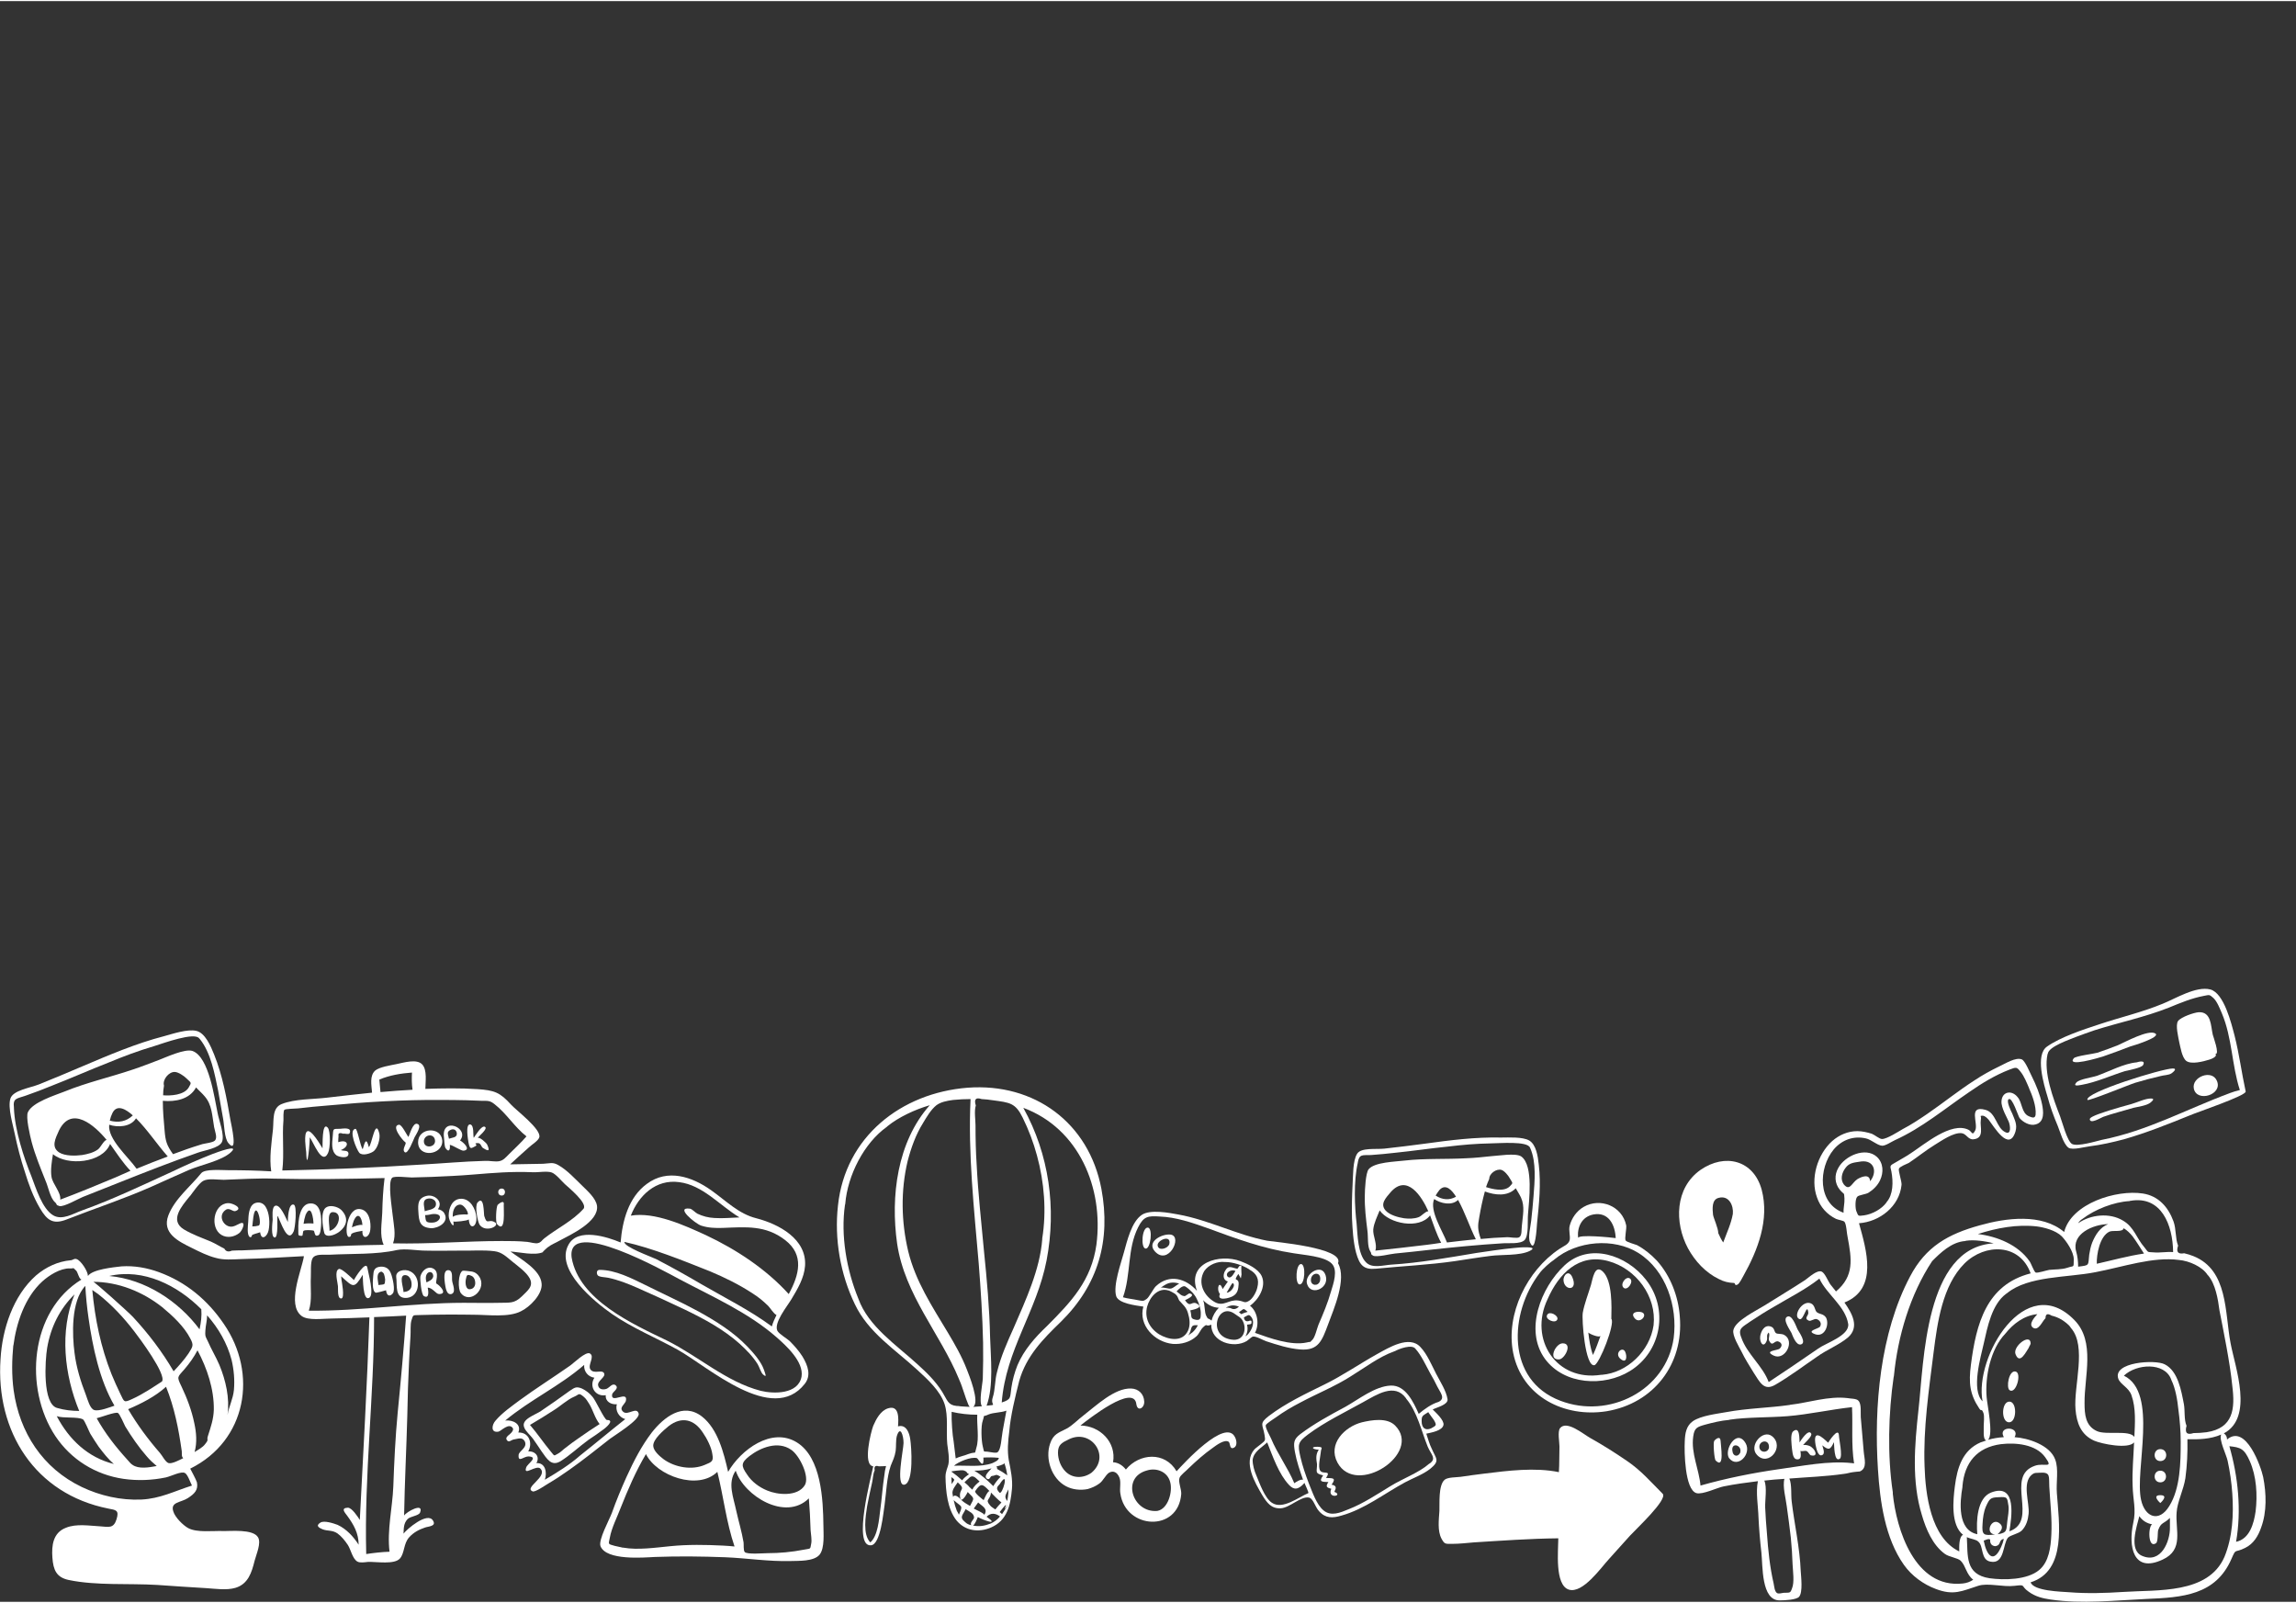 <svg version="1.2" xmlns="http://www.w3.org/2000/svg" viewBox="611.02 -36.211 787.945 549.202" width="788" height="550">
	<rect x="611.02" y="-36.211" width="787.945" height="549.202" fill="#333333" stroke="none"/>
	<title>2000601</title>
	<style>
		.s0 { fill: #ffffff } 
	</style>
	<g id="BACKGROUND 1">
		<g id="&lt;Clip Group&gt;">
			<g id="&lt;Group&gt;">
				<path id="&lt;Compound Path&gt;" class="s0" d="m1034.9 456.6c-3.2-7-17.9 9.2-20.1 11.6-4-6.9-12.8-6.2-17.4-0.6-1.1-1.4-2.6-2.4-4.4-2.5 1.2-6.9-4.5-12.5-11.2-12.6 2.8-2.2 18.4-14.5 19.2-7.3 0.4 2.7 2.8 1.3 2.7-0.9-0.1-2.6-1.9-4.4-4.5-4.5-5.7-0.2-12 5.9-16.3 9.2-1.9 1.4-3.8 3.5-5.9 4.6-2.7 1.4-4.5 1.8-5.6 5.1-1.8 5.2 0.5 12 5.4 14.6 2.2 1.2 5 1.5 7.5 1 1.4-0.4 2.8-1 4-1.9 1.3-0.9 2.1-2.9 3.3-3.7 1.4-0.8 2.8-0.3 3.6 1.7 0.6 1.6 0 3.6 0.3 5.4 1.8 12.4 19.9 13.4 20.9 0.2 0.1-1.6-1.1-4.3-0.6-5.5 0.3-1 2.4-2.5 3.1-3.3 2.6-2.5 5.4-5 8.4-7.1 1.1-0.8 4-3 5.4-2 0.6 0.5 0.2 2.8 1.8 2 1.2-0.6 0.9-2.5 0.4-3.5zm-49.3 12.1c-2.8 2-6.5 2-8.9-0.4-1.7-1.7-2.6-4.2-2.6-6.5 0-2.7 1.3-3.4 3.8-4.6 7.6-3.7 14.4 5.9 7.7 11.5zm22.6 13.1c-8.5 0.8-12.6-11.5-3.5-13.9 3.3-1 7 0.5 7.9 4 0.9 3.1-0.6 9.2-4.4 9.9z"/>
				<path id="&lt;Compound Path&gt;" class="s0" d="m923.4 457.2c-0.3-2.2-1.4-5.2-4.2-4.4 0.2-2.6 0.5-7.4-3.4-6.2-2.6 0.8-4.1 3.7-5.1 6-0.8 2.1-3.7 13.5 0 13.9-0.6 3.2-7.2 27.6-0.8 27.1 3.4-0.2 4.3-11.7 4.7-13.9 0.6-4.3 0.7-9.3 2.1-13.4 0.7-1.7 1.4-3.1 1.7-5.1 0.2-1.6 0-3.5 0.4-5.1 1.2-3.8 2.3-0.1 2.3 2.4 0 2.1-2.8 14.9 0.3 14.3 3.3-0.7 2.4-13.1 2-15.6zm-8.9 12.5c-0.6 3.8-0.9 8.4-1.4 11.8-0.4 3.1-0.8 8.9-3.4 11.1-2.7-2.7-1.6-9.1-1.1-12.4 0.5-2.7 1.1-5.4 1.7-8.1 0.3-1.2 0.3-3 0.9-4.2q-0.4-2 1.4-1.4 1.2 0 2.5-0.1c-0.3 1.1-0.5 2.2-0.6 3.3z"/>
				<g id="&lt;Group&gt;">
					<path id="&lt;Path&gt;" class="s0" d=""/>
					<path id="&lt;Path&gt;" class="s0" d=""/>
					<path id="&lt;Path&gt;" class="s0" d=""/>
					<path id="&lt;Path&gt;" class="s0" d=""/>
					<path id="&lt;Path&gt;" class="s0" d=""/>
				</g>
				<g id="&lt;Group&gt;">
				</g>
				<g id="&lt;Group&gt;">
					<path id="&lt;Path&gt;" class="s0" d="m1258.4 375.9q0 0 0 0 0 0.1 0 0z"/>
					<path id="&lt;Compound Path&gt;" class="s0" d="m1311.8 342.2c-0.7-3.3-2-6.5-3.5-9.5-0.6-1.1-2.2-5.2-3.4-5.8-2.1-0.9-5.8 1.5-7.8 2.4-2.9 1.4-5.8 3-8.5 4.8-5.6 3.6-10.8 7.8-16.2 11.5-2.8 1.9-5.5 3.7-8.4 5.2-1.4 0.8-5.4 3.4-7.1 3.4-0.9 0-2.5-1.4-3.5-1.8-1.6-0.5-3.3-0.9-5-0.9-3.2 0-6.2 1.3-8.6 3.4-5.1 4.6-7.6 12.9-5.2 19.4 1.1 3.2 3.4 5.8 6.5 7.3 0.6 0.3 2.6 0.6 2.9 1 0.7 0.8 0.8 4.2 1.1 5.3 1.4 7.5 2.3 13.3-4 18.6-0.6-0.8-1.4-1.7-2-2.5-0.7-1-1.8-3.8-2.9-4.3-1.6-0.7-4.4 2-5.7 2.9-4.6 3-9.3 5.8-13.9 8.7-2.7 1.7-10 5.2-10.7 8.4-0.5 1.9 2 5.9 2.8 7.5 1.2 2.5 2.7 4.8 4.1 7.1 2.2 3.4 3.6 6.5 7.5 4.2 5-2.9 9.6-6.4 14.3-9.6 3.3-2.4 7.5-4 10.6-6.6 4.1-3.6 1.4-8.3-1.2-12 11.7-4.7 7.5-18.1 5-27.2 7.1-0.5 13.9-5.8 14.6-13.2 0.1-1.1-1.2-4.9-0.9-5.5 0.2-0.7 2.8-1.7 3.4-2 3-2 5.8-4.3 8.9-6.2 2.3-1.4 6.4-4.3 9.2-4 1.7 0.2 2.2 2.3 4.1 2.1 3.9-0.4 2.1-4.4 2.5-6.6 0.3-1.6-0.6-1.4 0.6-1.5 0.9 0 1.8 1.1 1.9 1.2q0.1 0.1 0.2 0.2c1.8 2.3 7 11.3 9.2 4 0.7-2.4-0.3-4-1.1-6.1-0.4-0.8-2.1-4.2-1.3-4.9 1.2-1.2 3.4 6 3.8 6.4 1.1 1.4 3.6 2.8 5.5 2.2 3.2-0.8 2.7-4.6 2.2-7zm-66.5 75.5c0.4 4-7.7 6.5-10.3 8.4-5.6 3.9-11.3 7.7-17 11.5-2-5.5-7.5-9.7-9.4-15.3-1.3-3.2 0.5-3.6 3.1-5.5 2.7-1.8 5.4-3.5 8.2-5.1 5.2-3.1 10.8-5.9 15.5-9.6 2.6 5.5 8.9 9.4 9.9 15.6zm64.3-71.8c-0.2 1.3-1.1 1-2.3 0.5-2.6-1.1-2.2-4.7-3.9-6.6-2-2.5-5.3-1.9-5.5 1.4-0.2 2.3 2.1 6 2.5 7.1 0.6 1.6 0.8 4.5-1.1 3.6-3.2-1.4-3.2-6.7-6.9-7.7-6.1-1.7-2.4 4.6-3.5 7-1.1 2.2-1.1 0.4-2.4-0.2-5.9-2.8-15 5-19.6 8-1.7 1.2-3.5 2.1-5.3 3.2-2.1 1.2-2 1-1.5 3.1 0.7 3.7 0.6 8-1.6 10.5q-0.1 0.1-0.1 0.2c-1.6 2.2-4.8 4-7.7 4.4-2.2 0.3-1.9 0.2-2.6-1.4-0.4-0.9-0.5-4.2 0.3-5 0.5-0.6 3-0.8 3.9-1.4 1.6-1 3.1-2.5 3.9-4.2 1.3-2.7 1.2-6-1.1-8.1-3.9-3.5-11-0.3-13.2 3.8-1.4 2.4-1.3 5.3 0.5 7.5 1.7 2 1.4 0.6 1.6 3 0.1 1.6-0.4 3.3-0.3 4.9-9-3.2-8.7-15.3-3.4-21.7 2.8-3.3 6.8-4.8 11.1-3.8 1.8 0.4 3.9 2.4 5.5 2.5 1.1 0.1 3.3-1.4 4.4-1.9 9.3-4.2 17.1-10.8 25.5-16.5 4.3-3 8.9-5.8 13.8-7.7 2.4-0.9 2.5-1 3.9 0.8 1.2 1.5 2.1 3.8 2.8 5.4q0.1 0.2 0.1 0.3c0.9 2 2.5 6 2.2 9zm-59.8 16c4.4-0.5 5.6 3.6 3 6.8-0.1-2.8-3.1-1.5-4.4-0.7-1.9 1.3-2.6 4.2-4.6 1.8-1.3-1.7-0.7-4 0.5-5.6 1.4-2 3.2-1.9 5.5-2.3z"/>
					<path id="&lt;Path&gt;" class="s0" d=""/>
					<path id="&lt;Path&gt;" class="s0" d=""/>
					<path id="&lt;Path&gt;" class="s0" d="m1223.3 421.4c-1-0.5-2.2-0.2-2.8-0.6-0.7-0.5-0.4-1.9-1.9-2.3-2.1-0.6-3.2 1.6-3.5 3.3-0.3 2.2 1.1 4.3 2.2 1.7 0.5-1.2-0.3-1.9 0.7-2.9 0.6 0.9-0.3 2 0.2 2.9 1.2 2.2 1.7-0.4 3.2 0.2 1 0.4 1.5 1.3 0.4 2.4-0.7 0.7-5.6 0.7-2.1 2.4 3.9 1.9 7.5-5 3.6-7.1z"/>
					<path id="&lt;Path&gt;" class="s0" d="m1227.9 419.5c-0.5-1-1.9-5.3-3.6-4.3-1.6 0.9 1 4.5 1.5 5.5 0.5 1.2 1.6 4.3 3.2 4 2.2-0.5-0.7-4.4-1.1-5.2z"/>
					<path id="&lt;Compound Path&gt;" class="s0" d="m1237.7 415.5c-0.9-1.4-2.2-1.1-3.2-1.9-0.7-0.6-0.6-2.4-2-3-3-1.3-6.4 4.5-3.9 5.4 1.4 0.6 2.6-6 3-2.2 0.1 1-1.6 1.9 0.1 2.7 0.8 0.4 1.9-0.8 2.8-0.5 1.1 0.4 1.8 1.5 1.1 2.6-0.6 0.8-5 1.4-1.6 2.6 3.3 1.1 4.9-3.4 3.7-5.7z"/>
				</g>
				<g id="&lt;Group&gt;">
					<path id="&lt;Path&gt;" class="s0" d=""/>
					<path id="&lt;Path&gt;" class="s0" d=""/>
				</g>
				<path id="&lt;Path&gt;" class="s0" d="m1181.6 475.9c-4-4-7.4-8-12.3-11.3-4.1-2.8-8.2-5.4-12.5-7.8-2.5-1.4-8.1-6.2-10.4-3.4-0.9 1.2-0.2 4.8-0.2 6.3-0.1 3 0 5.9-0.2 8.8-8.2-1.7-17.5-0.5-25.6 0.5q-4.1 0.5-8.1 1.1c-1.4 0.2-4.4 0.1-5.5 1-2.2 1.9-1.7 8.1-1.8 10.7-0.2 3.1-0.7 6.8 0.7 9.5 1.1 2 1.3 1.8 3.8 1.8 2.4 0 4.9-0.3 7.3-0.5 9.7-0.6 19.3-1.3 29-1.4 0 4.1-1.3 16 3.6 17.6 4.8 1.5 11.1-7.6 13.8-10.5q3.6-4 7.2-8c2.1-2.3 13.1-12.5 11.2-14.4z"/>
				<g id="&lt;Group&gt;">
					<path id="&lt;Path&gt;" class="s0" d=""/>
					<path id="&lt;Compound Path&gt;" class="s0" d="m893.6 486.8c-0.1-8.8-0.7-23.3-9.1-28.5-8.7-5.4-19.3 2.6-23.6 10.1-1.5-6.5-3.5-14.7-9-19-6.5-5-13.1 0.3-17.2 5.5-3.5 4.6-6.1 9.6-8.7 15.3-1.8 4-3.5 8.1-5 12.3-0.9 2.4-4.7 9.3-3.9 11.4 2 5 14.8 3.9 18.7 3.7 8.2-0.3 16-0.2 24.1 0.1 7.4 0.3 14.9 1.5 22.4 1.3 2.8-0.1 8 0.2 10-2.2 1.8-2.3 1.3-7.3 1.3-10zm-25.4-23.8c3.9-3 9.8-5.3 14.3-2.2 2.9 1.9 6.5 9.3 4.7 12.2-2.5 4-9.4 3.3-12.9 1.8-2.7-1.1-5.3-3-6.9-5.5-2.1-3-2.1-4 0.8-6.3zm-27.7-10.3c4.4-3.4 8.7-2.4 11.7 2.2 1.4 2 3 5.1 3.3 7.5 0.4 2.3-0.1 2.6-2.6 3.6-4.4 1.9-10.2 0.9-14.1-1.9-1.3-1-3.5-2.8-3.6-4.6-0.1-2.3 3.6-5.4 5.3-6.8zm18.6 41c-6-0.3-12-0.4-18 0.2-5.2 0.5-11.2 1.4-16.2 0.5q-0.1 0-0.3 0c0.3 0-2.3-0.5-2.6-0.6-2.4-0.7-2.2-0.4-1.7-2.8 0.6-3.4 2.5-7 3.7-10.2 2.5-6.3 5.2-12.6 8.7-18.5 3.7 7.5 17.9 12.6 24.5 6.1 2.1 8.4 3.1 17.4 5.9 25.6q-2-0.2-4-0.3zm27.8 1.4c-4.1 0.8-8.3 1.2-12.5 1.2-1.2 0-7.1 0.5-7.8-0.4-0.5-0.5-0.3-2.6-0.4-3.3-0.6-3.6-1.7-7.2-2.5-10.8-1-4.8-3.1-9.6-0.2-13.8 2.9 8.7 17.1 17.4 25.1 9.5 0.3 3.6 0.5 7.3 0.6 10.9 0.1 1.4 0.5 3.4 0.2 4.7-0.4 2 0 1.5-2.5 2z"/>
				</g>
				<g id="&lt;Group&gt;">
					<path id="&lt;Compound Path&gt;" class="s0" d="m830.2 448.4c-0.7-2.5-3.7 0.8-5.3-0.6-1.6-1.4 0.5-2.5 0.9-3.7 0.9-3.9-5.3 1.2-4.7-2.3 0.2-0.9 2.5-2 1.2-3.1-1.1-0.9-2.1 0.8-3.1 1.2-1.1 0.4-2.6 0.3-2.9-1.1-0.4-1.7 2.8-2.9 2-4.3-0.8-1.3-3.5 0.5-4.7-1.3-0.9-1.6 1.6-4.3-0.1-5.4-1.4-0.9-5.7 3.4-6.9 4.2-5.7 4-11.6 7.7-17.2 11.8-2.8 2.1-6 4.3-8.3 7-1.3 1.4-1.8 4.3 1 3.8 0.9-0.2 3.6-3.2 4.9-1.2 0.6 0.9-1.4 2.4-1.3 2.3-0.5 0.4-1.2 1-0.8 1.7 0.7 1.2 1.6 0 2.4-0.1 1.4-0.2 2.9-1 3.8 0.6 1.1 2.2-2 3.3-2.1 4.7-0.2 2.8 1.7 0.5 3.4 0.5 3.6 0.2-0.4 2.5-0.8 3.8-1.1 3.2 3.5-1.1 4.9 0.4 2.6 2.8-5.8 6.5-2.7 7.8 0.9 0.4 4.8-2.4 5.4-2.7 2.4-1.4 4.8-3 7.2-4.7 4.7-3.3 9.3-7 13.9-10.6 1.4-1.1 10.5-6.6 9.9-8.7zm-20.1 14.4c-3.5 3.1-8 5.9-12.1 8.3 0.8-2.3 0.3-5.9-2.9-5.7 1.3-2.2-0.4-4.2-2.8-4 1.6-2.9 0.3-6.6-3.4-6.5 1.2-3-2-4.4-4.5-4.1 8.5-7.1 18.7-11.8 27.1-19.1-0.2 2.2 1.3 4.1 3.5 4.4-1.9 3 0.3 6.6 3.9 6-0.2 2.2 1.9 3.3 3.8 3.1-0.6 2.2 0.7 4.5 2.9 5.1-5.2 4.1-10.3 8.4-15.5 12.5z"/>
					<path id="&lt;Compound Path&gt;" class="s0" d="m819.3 450.6c-0.8 0-3.9-6.8-4.9-7.9-1-1.2-2.2-2.2-3.7-2.9-2-0.8-2.5-0.3-4.3 0.9-3.2 2.3-6.4 4.6-9.7 6.8-2 1.4-6.9 2.8-5.8 5.6 0.4 1.3 2.2 2.8 3 3.9 1 1.4 2 2.9 3 4.4 1.8 2.5 3.3 5.2 6.4 3.4 3.4-2.1 6.5-5.1 9.7-7.4 1.8-1.2 3.6-2.4 5.3-3.7 0.4-0.3 3.9-3.1 1-3.1zm-9.5 6.1q-2.5 1.7-4.9 3.6c-0.7 0.5-1.5 1.4-2.3 1.8-1.6 0.8-1.1 1.1-2.5-0.6-2.5-3-4.7-6.3-7.2-9.2q4.1-2.4 8.1-5c2.3-1.4 4.7-3.7 7.1-4.7 1.7-0.7 1.4-1.5 3.2 0 0.9 0.7 1.4 1.7 2 2.6 1.3 2.2 1.9 4.8 3.5 6.8q-3.6 2.3-7 4.7z"/>
				</g>
				<g id="&lt;Group&gt;">
					<path id="&lt;Compound Path&gt;" class="s0" d="m1250.6 461.3q-0.5-5.9-1-11.7c-0.1-1.4 0.3-4.5-0.8-5.6-0.6-0.8-2.9-0.7-3.7-0.9-6.6-0.8-13.5 1.6-19.8 2.3q-0.2 0.1-0.5 0.1c-6.1 0.9-14.4 1.1-21.3 2.4-3.3 0.6-8.7 1.2-11.5 3.1-2.3 1.6-2.7 4.2-2.8 6.9-0.2 3.5 0 16.6 4 17.8 2.1 0.6 7.2-1.9 9.3-2.3 3.9-0.8 7.8-1.3 11.8-1.8-0.8 3.7 0.1 8.6 0.2 12.4q0.3 6.1 1 12.1c0.5 4.5-0.1 16.5 6.3 16.4 1.8 0 5.6-0.2 6.6-1.2 1.4-1.5 0.7-7 0.6-8.8-0.3-8-2.2-16.3-3.1-23.9-0.3-2.3 0.1-5.8-0.8-7.9 6.2-0.5 12.5-0.7 18.7-1.6 1.1-0.1 2.2-0.5 3.2-0.6-0.1 0 2.5-0.3 2.2-0.2 2.8-1.1 1.6-4.4 1.4-7zm-25 29.7c0.3 3 0.5 6.1 0.6 9.1 0.1 2.3 0.7 6.2-0.2 8.3-0.6 1.7-0.7 1.4-2.9 1.5-0.6 0.1-1.7 0.4-2.2 0.1-0.9-0.5-1-2.4-1.2-3.3-1.3-5.6-1.9-11.5-2.3-17.2q-0.4-4.4-0.6-8.8c-0.1-2.5 0.7-7.1-0.3-9.3q3.4-0.4 6.9-0.6c-0.7 2.6 0.5 6.8 0.8 9.4 0.5 3.6 1 7.2 1.4 10.8zm21-25.6c-8.1-0.9-17.1 1-25.2 2.1-9 1.3-18 3.1-26.8 5.6-0.5-5.6-3.3-11.1-2.5-16.8 0.4-3 1.3-3.3 4.1-4.1 2.6-0.7 5.5-1.4 8-1.6q0.2 0 0.4-0.1c6-0.9 13.3-0.7 19.8-1.2 7.4-0.6 14.8-2.3 22.2-3.1 0.3 6.4-0.3 12.9 0.7 19.3q-0.4-0.1-0.7-0.1z"/>
					<path id="&lt;Path&gt;" class="s0" d=""/>
					<path id="&lt;Path&gt;" class="s0" d=""/>
					<path id="&lt;Path&gt;" class="s0" d="m1201.5 457.8c-0.1-1.9-1.7-0.7-2.2 0-0.4 0.6 0 6.2 0.5 6.7 3.2 3.2 1.7-5.3 1.7-6.7z"/>
					<path id="&lt;Compound Path&gt;" class="s0" d="m1210.1 458.6c-3.1-5.4-7.7 2.6-5.6 5.2 2.9 3.5 7.7-1.5 5.6-5.2zm-1.9 3.3c-0.9 1.6-2.4 1-2.6-0.4-0.8-3.5 3.5-2.4 2.6 0.4z"/>
					<path id="&lt;Compound Path&gt;" class="s0" d="m1219.2 456.2c-3.2-2.6-8.2 3.3-5.2 6.4 3.9 4.2 9.6-2.8 5.2-6.4zm-1.1 3.9c-0.3 1.7-2.6 1.9-3.2 0.3-0.8-2.6 3.4-3.7 3.2-0.3z"/>
					<path id="&lt;Path&gt;" class="s0" d="m1232 459.5c-0.8-0.3-1.5-0.4-2.2-0.3 0.4-0.6 3.2-2.9 2.8-3.9-0.9-1.9-3.7 2.5-4 3-0.1-0.9 0.2-5.8-2.2-3.8-1.1 0.9-0.5 4.8-0.4 6 0.2 1.1 0.2 3.6 1.8 3.6 1.6 0.1 1.2-1.8 1.1-2.9 0.7 0.3 1.4-0.2 2.2 0.1 0.5 0.3 0.9 1.2 1.3 1.4 2.9 0.8 1.6-2.3-0.4-3.2z"/>
					<path id="&lt;Path&gt;" class="s0" d="m1242.1 455.8c-0.2-2.9-3.6 2.4-3.7 2.6-2.1-2-5.3-4.9-4.3 0.8 0.2 0.8 0.7 3.9 2.1 3.5 1.4-0.4 0.4-2.5 0.2-3.4 2.3 1.9 2.8 1.4 4-1.1 0.1 0.8 0 7.1 2 5.7 1.1-0.7-0.3-6.9-0.3-8.1z"/>
				</g>
				<g id="&lt;Group&gt;">
					<path id="&lt;Path&gt;" class="s0" d=""/>
					<path id="&lt;Path&gt;" class="s0" d=""/>
				</g>
				<path id="&lt;Compound Path&gt;" class="s0" d="m648.2 481c2.6 0.5 3.8 0.5 2.8 3.7-1 3.2-2.7 2.6-5.5 2.4-3.8-0.2-8.3-1-11.9 0.5-4.4 1.7-4.9 6.1-4.6 10.2 0.3 4.3 1.4 6.8 5.6 7.7 9.6 2 20.6 1.1 30.4 1.7q8.4 0.6 16.8 1.1c3.2 0.2 6.9 0.8 10-0.1 4.4-1.3 5.6-5.3 6.6-9.3 0.6-2.3 2.3-6 1.2-8-1.7-3-9.5-2.1-12.2-2.2-3.5-0.1-8.8 0.6-11.8-1-1.8-1-4.5-3.7-5.1-5.7-1.1-3.3 2.5-3 5-4.6 2.3-1.5 3.6-2.8 3.1-5.4-0.2-0.8-2.3-4.7-2.3-4.7 19.4-9.6 23.3-32.6 11.5-49.7-5.5-8.1-12.9-14.3-22.2-17.7-4.1-1.5-8.5-2.3-12.9-2-2.6 0.3-10 1-11.5 3.3 0-1.6-2.4-5.3-3.9-5.8-0.9-0.3-1.3 0.4-2 0.4-4.4 0.4-8.5 2.3-11.9 5.2-7.9 7-11.6 18.4-12.2 28.7-1.7 24.8 11.8 46.3 37 51.3zm-32.6-56.2q0 0.2 0 0.4c1-7.8 3.9-16.6 9.9-22.1 2.3-2.1 6.2-4.6 9.5-4.5 1.8 0.1 0.7-0.6 2.2 0.8 0.5 0.5 1 3 1.8 3-17.8 10.9-19.8 37.4-9 53.7 5.4 8.1 13.8 13.3 23.4 14.7 4.9 0.7 9.8 0.5 14.6-0.5 2-0.5 5.2-2.2 6.5-1.5 1 0.6 1.8 3.2 2.4 4.3-6 1.9-10.9 4.5-17.4 4.8-7 0.3-14.1-1.3-20.4-4.3-13.4-6.4-21.4-18.7-23.4-33.2-0.7-5.2-0.6-10.4-0.1-15.6zm58.3 38.9c-1.2 0.6-3.8 2-5 1.7-1.1-0.3-2.2-2.6-3-3.5-4.1-4.7-7.8-9.7-10.9-15 4.5-1.9 9.4-4.4 13-7.7 2.9 7.2 4.3 14.4 5.4 22.1 0.1 0.8-0.2 1.8 0.5 2.4zm-16.8-43.5c1.7 2.2 11.2 14.9 9.5 17.2-2.8 1.8-6.6 4.4-10.2 6-3 1.4-2.7 1-4.1-1.8q-1.6-3.3-3-6.7c-3.7-9.3-5.7-19-6.6-28.9q1 0.7 2 1.4c4.7 3.7 8.8 8.1 12.4 12.8zm7.7 46.2c-2.7 0.5-6.2 1.1-8.3-0.4-0.7-0.4-1.2-1.2-1.8-1.8-4-4.4-7.6-9-10.5-14.2 1.1-0.2 6.5-2.3 7.3-1.8 0.6 0.3 2.2 4 2.5 4.6 2.2 3.6 4.6 7.1 7.4 10.3 1 1.2 2.2 2.3 3.4 3.3zm-14.7-0.7c-8.9-2.2-15.4-8.4-19.6-16.4 2.3 0.8 7.2 0.1 9 1.1 0.6 0.4 2.1 4.2 2.5 4.9q1.4 2.3 2.9 4.5c1.6 2.1 3.2 4.2 5.2 5.9zm-22.9-39.8c1.2-7.1 4.3-13.4 9.4-18.4-5.2 12.7-3.5 27.6 1.6 40-2.5 0-5.1-0.3-7.5-1-5.2-1.3-4.2-16.4-3.5-20.6zm39.5-14c3.5 2.9 7.5 6.6 9.6 10.7 1.3 2.4 0.9 2.8-0.6 5.2-1.5 2.2-3.3 4.2-5.1 6.1-3.9-6.7-8.7-13-14-18.7-1.5-1.6-13.4-12.3-13.6-12 8.6 0 17 3.4 23.7 8.7zm12.8 7.6c-7.2-9.7-18.7-17.2-31-18.3 11.8-2.7 23.4 3.2 31.6 11.4 0.2 2.3-0.1 4.6-0.6 6.9zm2.8 4c-0.9-1.8-0.9-1.7-0.8-3.6 0.1-1.8 0.6-3.4 0.6-5.2 3.9 4.4 6.9 9.6 8.4 15.3 0.8 3.4 1.1 6.9 0.8 10.3-0.3 3.1-1.7 5.6-2.2 8.6 0.8-5.8-0.6-11.9-2.8-17.2-1.2-2.8-2.8-5.4-4-8.2zm-9 15.6c-1.7-3.5-1.4-3.1 1.1-6 1.7-2 3.2-4.1 4.4-6.4 3.3 6.2 5.7 13.3 5.6 20.4-0.1 3.2-1 5.8-2 8.9-0.6 1.8 0.5 1-1 2.9-0.8 1.1-2.5 2-3.6 2.7 0.9-3.3 0.6-6.7-0.1-9.9-0.9-4.4-2.5-8.6-4.4-12.6zm-5.6 48.9c0.6 0 1.3 0 1.9 0q-1 0-1.9 0zm-17.4-42.3c-1.5 0.5-5.3 2-6.9 1.5-1.5-0.4-2.3-3.6-2.9-5.2-1.8-4.6-3.3-9.5-3.9-14.4-0.8-6-1.3-17.8 3.7-23q0.3 5.5 1.1 11c1.4 9.9 3.8 21.4 8.9 30.1z"/>
				<g id="&lt;Group&gt;">
					<path id="&lt;Compound Path&gt;" class="s0" d="m815.9 377.1c-0.4-2.6-3.3-5.1-5-6.8-2.5-2.4-5.2-5.4-8.2-7.1-2-1.2-3-0.6-5.3-0.5-3.7 0.1-7.5 0.1-11.3 0.2 2.1-2 4.3-3.9 6.4-5.8 0.9-0.9 3.3-2.3 3.6-3.5 0.8-2.7-8-9.3-9.7-11.2-3.8-4.2-5.7-4.9-11.4-5.3-6-0.4-12-0.3-18-0.1 0-2.3 0.7-6.5-1.1-8.4-1.9-2-6.3-0.6-8.8-0.1-1.9 0.4-5.9 1-7.3 2.2-2 1.8-1.3 4.9-1.1 7.6q-7.7 0.8-15.3 1.7c-4.8 0.6-11.2 0.4-15.7 2.2-3.3 1.3-2.7 5.3-3 8.7-0.5 4.6-1.3 9.8-0.6 14.4-4.9-0.3-9.8-0.4-14.7-0.4-2.4 0-8-0.5-9.3 1-3.7 4.6-9.1 8.8-11.3 14.5-2.3 6.1 3.4 8.9 8.1 11.2 2.6 1.3 5.4 2.7 8.2 3.4 2.8 0.8 5.7 0.5 8.7 0.4 7.2-0.2 14.3-0.6 21.5-1q-0.1 0.5 0 0.2c-0.9 5-5.9 16.4-0.8 20.3 2.2 1.7 7.4 0.9 10.3 0.9 4.3-0.1 8.6-0.2 13-0.4-0.8 23.2-2.1 46.3-3.3 69.5-0.7-1.1-2.7-4.2-4.1-4.2-2.6 0.1-1 1.7-0.2 2.8 2.2 3 3.9 6 3.9 9.9-1.8-2.8-4.2-5.4-7.2-6.8-1.3-0.5-4.6-1.6-5.9-0.8-1.8 1.1-0.5 1.8 0.7 2.3 1.8 0.7 3.3 0.2 5.1 1.4 1.4 1 2.6 2.5 3.6 4 1 1.5 1.6 4.8 3.3 5.7 0.9 0.5 2.6 0.2 3.6 0.1 3-0.1 9.1 1 11-1.2 1.6-1.9 1.2-5.1 3.1-7.2 1.5-1.7 3.4-2.7 5.5-3.4 1.1-0.4 4-0.4 2.7-2.4-1.9-3.1-9 3-10.1 4.5 0.1-1.9 0-3.5 1.4-5 1-1 3.9-1.1 4.3-2.3 1.3-3.5-4.7-0.2-5.5 1.1 0.2-11.5 0.8-22.9 1.1-34.3 0.1-6.2 0.3-12.3 0.6-18.5q0.2-4.4 0.5-8.9c0.1-1.4-0.1-3.8 0.3-5.2 0.7-2.1 0.3-1.8 2.9-1.9 6.3-0.2 12.5-0.2 18.7-0.1 4.6 0 11.8 1 16-1.2 3-1.4 7.4-5.8 7.1-9.4-0.3-4.8-7.2-8.5-10.7-11.1 3 0.2 8.4 1.5 11.2 0.2-0.6 0.2 2.2-2.2 1.7-1.7 1.1-0.9 2.7-1.5 3.9-2.2 3.9-2.1 13.6-6.5 12.9-12zm-74.7-43.3c3.6-1.5 7.4-2.1 11.2-2.4-0.1 2-0.1 4 0.2 5.9q-5.5 0.3-11 0.8-0.2-2.2-0.4-4.3zm-17.7 8.9c12.9-1.2 25.9-2 38.9-1.9q4.4 0 8.7 0.1c1.8 0.1 3.5 0.1 5.3 0.2 2.1 0 2.8-0.1 4.4 1.2 4 3.1 6.8 7.8 10.9 11-1.9 2.2-4 4.1-6 6.1-1.2 1.2-1.9 2.1-3.3 2.4-1.4 0.3-3.5-0.2-4.9-0.1-7.5 0.2-14.9 0.9-22.3 1.3-15.8 1-31.5 1.7-47.3 2 0.7-5.7-0.1-11.5 0.4-17.3 0-0.6-0.1-3 0.3-3.5 0.4-0.4 3.8-0.4 4.7-0.5q5.1-0.6 10.2-1zm-29.3 49.7q-1.8 0-3.6 0.1-1.8 0.8-2.6-0.7c-1.5-0.7-3-1.7-4.6-2.4-3.1-1.3-6.3-2.4-9.3-4.2-5-3.1-0.7-8 2-11.3q0.1-0.1 0.2-0.2c0.7-0.9 3-4.3 4.4-5.1 1.8-1 4.9-0.4 7.1-0.4 5.8-0.2 11.6-0.6 17.3-0.4 12.6 0.3 25.3 0.1 37.9-0.2-0.5 4-0.7 7.9-0.8 11.9-0.1 3.4-1 7.8 0.5 11-16.2 0.2-32.3 1.3-48.5 1.9zm53.3 55.7c-0.8 8.4-1.2 16.9-1.5 25.3-0.3 7.4-2.2 15-1.3 22.4-2.7 0.1-5.4 0.4-8 0.8-0.7-27.1 2.7-54.2 2.7-81.3q5.5-0.2 11-0.5c-0.8 11.1-1.8 22.2-2.9 33.3zm39.4-51.8c1.7 1.4 4.7 3.5 5.9 5.7 1.4 2.7-0.6 4.1-2.7 6.2-2.6 2.5-4.1 2.1-7.6 2.2-4.1 0.1-8.3 0-12.4 0-17.7 0-35.3 2.9-53.1 2.7 1.2-3.5 0.5-7.8 0.7-11.5 0.1-1.6-0.2-5.1 0.6-6.5 1-1.6 3.7-1.1 5.9-1.2 7.6-0.4 16 0 23-1.6 3-0.6 6.9 0.2 9.9 0.2 3.9 0.1 7.8 0 11.7 0 3.8 0.1 8-0.3 11.9 0.2 2.6 0.3 4.2 2 6.2 3.6zm24.4-18.2c-3.7 4.2-9.2 6.8-13.5 10.2-1 0.8-1 1.3-2.1 1.6-0.9 0.3-2.7-0.3-3.7-0.4-3-0.3-5.9-0.3-8.8-0.3-12.4 0-24.9 1.1-37.3 0.8 1.1-2.9 0.2-6.6-0.1-9.5-0.2-2.3-1.8-11.5-0.2-13 0.8-0.7 5.6-0.1 6.7-0.1q3.5-0.1 6.9-0.2c4.7-0.2 9.4-0.4 14.1-0.8 7.4-0.6 13-1.1 20.6-0.8 1.7 0.1 4.9-0.5 6.5 0.1 1.5 0.6 3.3 2.9 4.5 4 1.3 1.2 7.8 6.5 6.4 8.4z"/>
					<path id="&lt;Path&gt;" class="s0" d=""/>
					<path id="&lt;Path&gt;" class="s0" d=""/>
					<path id="&lt;Path&gt;" class="s0" d="m737.1 398.4c-0.4-2.8-4.4 3.6-4.6 4.2-0.8-0.7-4.3-4.2-5.2-3.8-1.6 0.7-0.4 4.5-0.3 5.9 0.1 1-0.3 4.4 1.2 4.2 1.2-0.2 0.1-5.9 0-6.4q0.1 0.9-0.1-1.2c4.2 3.8 4.4 4.4 7.4-0.5 0.1 1.2 0 9.1 2.2 7.9 1.9-1-0.3-8.4-0.6-10.3z"/>
					<path id="&lt;Compound Path&gt;" class="s0" d="m745.2 400.4c-0.6-1.7-1.8-2.5-3.6-2.4-2.2 0.2-2.4 1.4-2.5 3.2-0.1 1.4-0.5 5 0.8 5.7 0.2 0.2 3.2-0.7 3.6-0.8 0.2 1.8 1.2 2.4 2.3 1.1 1-1.1-0.1-5.6-0.6-6.8zm-3.7-0.6c0.7-0.2 0.6 0 1.1 0.4 0.3 0.3 0.6 1.9 0.6 2.2-0.1 2-0.1 1.6-2.3 1.9-0.1-1.5-0.9-3.7 0.6-4.5z"/>
					<path id="&lt;Path&gt;" class="s0" d=""/>
					<path id="&lt;Compound Path&gt;" class="s0" d="m751.8 399.6c-2-1-5.1-0.2-4.8 2 0.4 2.6-0.7 7.6 3.8 7.1 4.5-0.6 4.8-7.3 1-9.1zm0.3 5.6c-0.5 1.1-1.5 1.4-2.6 1.5 0-1.6-1.8-6 0.7-5.8 1.9 0.2 2.4 3 1.9 4.3z"/>
					<path id="&lt;Compound Path&gt;" class="s0" d="m760.8 403.8c-0.6-0.3 1.4-4-1.2-5.2-1.9-0.9-3.8 0.8-4.3 2.7-0.2 0.8 0.3 6.4 1.2 6.8 2 1.1 1.5-2 1.3-2.9 1.7 0 2.8 2.2 3.9 2.2 2.9 0 0.6-2.7-0.9-3.6zm-1.1-2.4c-0.3 1.2-1.4 1.5-2.3 2-1.2-3.9 2.4-4.6 2.3-2z"/>
					<path id="&lt;Path&gt;" class="s0" d="m766.2 402.9c-0.2-1.1 0.4-3.6-1.3-3.7-1.9-0.1-1.3 3.5-1.2 4.5 0.2 1 0.4 4.1 2.2 3.7 1.8-0.5 0.4-3.5 0.3-4.5z"/>
					<path id="&lt;Compound Path&gt;" class="s0" d="m775.4 401.3c-0.5-0.8-1.4-1.4-2.3-1.6-0.5-0.1-3.1-0.4-3.3-0.3-1.6 0.8-1.7 6.4-0.6 7.7 3.2 4 9.2-1.6 6.2-5.8zm-1.3 2.7c-0.1 0.8-0.7 1.6-1.6 1.7-1.6 0.4-1.9-1.9-1.6-3.4 0.3-1.1 0.2-1.9 1.8-1.2 1.1 0.4 1.5 1.7 1.4 2.9z"/>
					<path id="&lt;Compound Path&gt;" class="s0" d="m763.5 379.7c-0.4-0.8-1.4-1.3-2.2-1.4 2-2.7-1.3-5.2-3.8-4.6-3 0.7-3.1 2.7-2.9 5.5 0.2 3.3 0.5 5.3 4.3 5.6 2.5 0.1 6.4-2.1 4.6-5.1zm-6.5-4.7c1.5-1 4-0.1 3.6 1.9-0.3 1.6-3.1 1.7-3.8 2.1-0.1-1.2-0.8-3.2 0.2-4zm4.9 6.5c-0.5 1-1.6 1.4-2.7 1.4-2.3 0-2-0.6-2.3-2.6 0.4 0.1 2.5-0.3 2.1-0.3q0.1 0 0.2 0c1-0.2 3.3-0.1 2.7 1.5z"/>
					<path id="&lt;Path&gt;" class="s0" d=""/>
					<path id="&lt;Compound Path&gt;" class="s0" d="m769.3 374.7c-3.1 0-4.3 3.2-4.3 5.8 0 2 2.2 5.1 1.6 2 0.6 0.2 4.7-0.2 5.3-0.7 0.3 3.9 2.9 2.5 2.6-0.8-0.2-2.7-2-6.3-5.2-6.3zm2.1 5.4c-1.3-0.1-3.9 0-5 0.8-0.1-1.6 0.4-4.1 2.5-4.2 1.6 0 3.3 3.4 2.5 3.4z"/>
					<path id="&lt;Path&gt;" class="s0" d="m780.9 382.8c-2.3-1.4-2.7 1.2-3.7-2.2-0.2-0.9 0-7.3-2.3-4.6-1 1.1 0 6.5 0.7 7.6 2 2.9 7.2 0.4 5.3-0.8z"/>
					<path id="&lt;Path&gt;" class="s0" d="m783.9 376.8c0.3-2-1.7-0.4-2.1 0-0.5 0.7-0.8 5.9-0.2 6.6 3.1 3.5 2.2-5.2 2.3-6.6z"/>
					<path id="&lt;Path&gt;" class="s0" d="m783.2 371.2c-1.6 0-1.6 2.4 0 2.4 1.5 0 1.5-2.4 0-2.4z"/>
					<path id="&lt;Path&gt;" class="s0" d="m693.1 383.3q-2.1 1-1.2 0.6-0.1 0.1-0.3 0.1c-3.2 1.5-6.4-3.3-3.1-5.5 1.3-0.9 2.4 0.8 3.4 0.4 2.7-1-1.2-2.8-2.6-2.7-5.1 0.2-6.3 8.5-2.3 10.9 2 1.2 4.4 0.7 6.1-0.6 1.1-0.8 2.7-4.6 0-3.2z"/>
					<path id="&lt;Path&gt;" class="s0" d=""/>
					<path id="&lt;Path&gt;" class="s0" d=""/>
					<path id="&lt;Compound Path&gt;" class="s0" d="m702.2 377.5c-0.8-1.4-2.4-1.9-3.9-1.2-2 1.1-2 4.4-2.1 6.4-0.1 1.2-0.5 4.4 0.5 5.1 0.7 0.4 0.7-0.6 0.9-0.6-0.7 0 2.6-1 2.7-1 0.4 3.1 2.5 1.4 2.9-0.7 0.5-2.4 0.3-5.9-1-8zm-2.4 6.4q-1.1 0.3-2.2 0.3 0.3-2.4 0.1-1.6 0.1-0.1 0.1-0.2c0.8-8.9 3.4 1.1 2 1.5z"/>
					<path id="&lt;Path&gt;" class="s0" d="m711.8 376.7c-1.9-0.5-2 5.2-2 6-0.6-1.2-2.6-6.2-4.3-5.6-1.3 0.4-0.9 3.9-0.9 4.8-0.1 1-0.7 6 0.7 6.1 1.3 0.1 0.8-6.8 0.9-7.6 1.1 1.9 3.5 10.1 5.6 5.5 0.5-1 1.3-8.9 0-9.2z"/>
					<path id="&lt;Compound Path&gt;" class="s0" d="m718.5 385.6c0.7 0 0.2 2.2 1.6 1.7 1-0.2 1-2.6 1.1-3.3 0.2-2.6 0.1-7.8-3.6-7.7-3.8 0-4.3 6.1-4.2 9 0.1 1.7-0.4 2.2 1.3 2.1 0.3 0 0.2-1.5 0.5-1.7 0.6-0.4 2.8-0.2 3.3-0.1zm-2.6-5.4c1.9-4.1 2.7 1.4 2.7 3-1.2-0.1-2.3-0.1-3.4 0.1q0.2-1.6 0.7-3.1z"/>
					<path id="&lt;Compound Path&gt;" class="s0" d="m722.3 386.4c0.8 3.3 11.6-2.1 5.8-7.9-1.2-1.1-3.8-1.8-5.2-0.8-1.9 1.3-1.2 6.4-0.6 8.7zm2.7-7.1c3.9-0.3 2.4 5.7-0.9 6.4 0.1-1.6-1-6 0.9-6.4z"/>
					<path id="&lt;Compound Path&gt;" class="s0" d="m730.8 387.8c0.9 0 0.5-0.8 0.9-1.1 0.9-0.6 2.7-0.8 3.7-1-0.2 3.2 2.4 2.5 2.7-0.4 0.3-2.4-0.3-6.4-3.2-7-4.9-1.1-5.9 9.5-4.1 9.5zm1.6-5.5c1.4-3.3 2.8-1.3 3 1.4-1.1-0.2-2.6 0.4-3.6 0.8q0.2-1.1 0.6-2.2z"/>
					<path id="&lt;Path&gt;" class="s0" d="m716.1 358.7c0.3 8.2 1.4-4.8 1.2-5.1 1.2 1.4 4.2 9.9 6.3 5.4 0.8-1.6 0.9-7.5-0.1-8.7-2.1-2.3-1.7 6.4-1.8 7.1-0.5-0.8-3.9-6.8-5.3-5.8-1.2 0.8-0.4 6-0.3 7.1z"/>
					<path id="&lt;Path&gt;" class="s0" d="m726.5 359.8c0.9 0.6 4.1 1.3 4.1-0.5 0.1-1.4-1.8-0.9-2.6-1.3 3.2-1.3 2.5-3.9-0.9-2.7q0-1.1 0.1-2.1-0.3-1.5 1.6-0.8c0.4-0.2 2 0.4 2.2-0.2 0.9-2.1-2.1-1.6-3.3-1.5-2.4 0.1-2.3-0.4-2.5 2.7-0.2 2.1-0.6 4.9 1.3 6.4z"/>
					<path id="&lt;Compound Path&gt;" class="s0" d="m734.3 358.9c1 1.2 3.8 0.3 4.8-0.4 1.5-1 2.5-4.4 2.1-6.2-1.4-5.5-2.5 3.7-3.6 4.7-0.9-3.6-1.4-1.7-2.1 0.7-0.8-0.8-1.8-7.1-2.5-7-2.5 0.4 0.4 7.1 1.3 8.2z"/>
					<path id="&lt;Path&gt;" class="s0" d="m750.1 355.3c0.7 0.4-1.3 2.4-0.2 3.4 1.1 1 3.1-4.5 3.4-5.1 0.5-1 2.7-4.1 0.9-4.6-1.5-0.5-2.6 3.7-3 4.5-0.6-0.6-2.3-4.4-3.3-4.2-2.8 0.4 1.4 5.5 2.2 6z"/>
					<path id="&lt;Compound Path&gt;" class="s0" d="m754.5 355.3c0 5.5 8.6 4.5 8.3-0.6-0.4-4.9-8.3-4.5-8.3 0.6zm2-0.6c0.4-2.2 3.5-2.4 3.8-0.1 0.4 2.6-4.1 3.1-3.8 0.1z"/>
					<path id="&lt;Compound Path&gt;" class="s0" d="m763.4 353.8c0.1 0.6 0.1 2.8 0.5 3.5 1 1.5 1.7 0.9 1.5-1.1 1.2 0.2 4 2.2 4.8 2 2.6-0.4-0.3-3-1.3-3.5 3.5-4.3-6.6-8.5-5.5-0.9zm2.4-2.8c1.1-0.4 1.9 0.2 2 1.3 0.1 1.5-1.7 1.4-2.7 1.8-0.3-1.5-1-2.4 0.7-3.1z"/>
					<path id="&lt;Path&gt;" class="s0" d="m771.8 355.4c0.5 2.7 1 1.9 2.3 1.3 1.3-0.6-1-1 0.8-1.1 1.2-0.1 1.2 1.3 1.9 1.7 1.3 0.8 2.7 1.6 1.4-1.2-0.2-0.5-2.8-2.9-3.3-2.2 0.3-0.6 3.8-3.3 2.5-3.9-1.1-0.6-3.3 3.1-3.8 3.8-0.3-1 0.2-4.3-1.2-4.6-1.8-0.2-0.7 5.5-0.6 6.2z"/>
				</g>
				<g id="&lt;Group&gt;">
				</g>
				<g id="&lt;Group&gt;">
					<path id="&lt;Path&gt;" class="s0" d=""/>
					<path id="&lt;Path&gt;" class="s0" d=""/>
					<path id="&lt;Path&gt;" class="s0" d=""/>
					<path id="&lt;Path&gt;" class="s0" d=""/>
					<path id="&lt;Path&gt;" class="s0" d=""/>
					<path id="&lt;Path&gt;" class="s0" d=""/>
				</g>
				<g id="&lt;Group&gt;">
					<path id="&lt;Compound Path&gt;" class="s0" d="m1070.2 396.8c2.3-5.3-22-7.3-24.3-7.7-10.4-2-20-7.1-30.5-9-3.2-0.6-9.6-1.8-12.5 0.1-3.6 2.4-5.1 9.1-6.2 13-0.9 3.4-3.8 11.3-2.6 15 0.9 2.4 6.5 3.1 9.3 3.5-1.8 6.4 3.9 12.2 10.1 12.8 2.9 0.2 5.9-0.6 8.1-2.6 1-0.9 1.4-2.3 2.3-3.1 1.7-1.6 0.6 0 2.8-0.9-0.1 5.9 7.7 8.3 12.2 5.6 0.3-0.2 1.8-1.5 2-1.5 1-0.3 3.5 1.2 4.7 1.6 3.7 1.2 7.7 2.5 11.6 2.8 6.3 0.5 7.5-3 9.6-8.6 1.9-5.2 6.5-15.5 3.4-21zm-2.4 9.7c-1.1 3.9-2.7 7.7-4.3 11.4-0.5 1.2-1.2 4.5-2.2 5.3-1.4 1.3 0.6 0.2-1.8 0.8-5.4 1.2-12.8-1.5-17.8-3.3 1.6-2.9 0.9-7.3-1.7-9.3 2.9-2 5.7-6.6 4-10.2-1.2-2.5-4.9-4.2-7.3-5.1-7-2.6-18.5 0.4-14.9 10.2-3.8-4.3-9.5-5.9-14.1-1.6-0.8 0.7-2.3 3.8-3.2 4.4-1.1 0.8-1.3 0.7-2.9 0.4-1.8-0.4-3.5-0.5-5.2-1 2.8-7.7 1.4-16.5 5.2-24 1.9-3.8 3.4-4 7.5-3.7 5.5 0.2 11 2.1 16.1 3.9 10.1 3.7 19.2 7.1 29.8 8.7 3.4 0.6 10.5 1 13 3.5 2.3 2.2 0.6 7-0.2 9.6zm-50-1.7c1.6 1 3.3 2.8 3.9 4.2q0.1 0.1 0.1 0.2c0.7 1.3 1.4 3.6 1.3 5q0 0.2 0 0.3c0 1.2-0.2 2.2-2.2 1.6-1.5-0.4-0.8-1.2-1.4-3.1 0.7-0.2 4.5-0.8 2.6-2.1-2.2-1.6-2.4 1.6-4.4-1.4 0.6-0.3 3.8-1.7 1.7-2.3-0.5-0.2-1.4 1-2 0.9-1.2-0.2-1.2-0.6-2.6-1.6 0.6-0.7 2.1-2.2 3-1.7zm6.5-5.3c1.5-2.2 4.6-3.4 7-3.1q0.1 0 0.2 0c2.6 0 6 1.1 8.2 2.5q0.1 0.1 0.1 0.1c2.4 1.3 3.5 3.2 2.7 6.2-0.3 1.4-1.5 3.7-2.8 4.5-1.7 1-1.5 0.2-3.8-0.1-3.2-0.4-4.9 2.2-7.9 0.6-3.8-2.1-6.1-6.6-3.7-10.7zm12.7 14.8q-0.4-0.4-0.8-0.7c1.8-1.1 1.3-1.6 3-0.1q-1.2 0.3-2.2 0.8zm-2.5 8.8c-9.7-0.5-5.8-13.5 0.4-8.8 0.9 0.7 2.1 1.1 2.7 2.5 1.2 2.4 0.5 6.3-3.1 6.3zm-25.7-1.9c-3.3-2.1-5.1-5.6-4.1-9.5 0.9-3.3 3.8-6.7 7.4-5.5q0 0 0.1 0c0.3 0.1 1.6 0.8 1.9 1 1.2 0.8 1.2 1.8 1.6 2.4 1.1 1.3 2.4 2.2 3 4.3 0.6 1.9 0.9 4.2 0 6.1-1.9 4-6.7 3.1-9.9 1.2zm11.5-0.7q-0.8 0.6-1.5 1.1c1.6-2.1 0.2-3.8 3.3-3.5q-0.7 1.4-1.8 2.4zm6.5-4c-1.4-1.1-1.1-0.2-1.8-1.6-0.7-1.3-0.4-3.8-1.1-5.4 1.5 1.5 3.2 2.5 5.4 2.6-1.2 1.2-2.1 2.8-2.5 4.4zm6.5-4.3q-0.8-0.2-1.6-0.1c1.6-1 2.7-1 4.5-0.4q-1.4 1.4-2.9 0.5zm5.8 9.2q-0.3 0.2-0.7 0.5c0.8-1.3 0.9-2.6 0.6-4 1.5-0.2 1.6-0.1 1.5-1.3q-0.2-0.1-0.5-0.1-1.8 0.8-2.1-1.1c1.6-0.8 1.7-1.3 2.7 0.1 1.2 1.9-0.2 4.6-1.5 5.9zm-28-17.3c1.4-0.8 3-0.8 4.6-0.3-1.1 0.6-1.9 1.5-2.8 1.7-0.9 0.2-2.4-0.5-3.5-0.3q0.8-0.6 1.7-1.1z"/>
					<path id="&lt;Path&gt;" class="s0" d=""/>
					<path id="&lt;Path&gt;" class="s0" d=""/>
					<path id="&lt;Path&gt;" class="s0" d=""/>
					<path id="&lt;Path&gt;" class="s0" d="m1057.6 397.1c-1.9-0.2-2.2 6.9-0.6 7 1.9 0.1 2.2-6.7 0.6-7z"/>
					<path id="&lt;Compound Path&gt;" class="s0" d="m1065.6 400.2c-1.7-3.1-7.1 0.6-6 3.8 1.4 4.5 8.6 1 6-3.8zm-1.6 2.8c-0.7 1.9-3.2 1.5-3.1-0.5 0.1-2.7 3.9-3 3.1 0.5z"/>
					<path id="&lt;Path&gt;" class="s0" d="m1005 384.6c-2.1-0.3-2.6 7.1-0.8 7.2 1.7 0.1 2.5-6.9 0.8-7.2z"/>
					<path id="&lt;Compound Path&gt;" class="s0" d="m1012.8 387c-2.9-0.4-8.4 2.4-5.5 5.7 4.6 5.2 9.7-5 5.5-5.7zm-0.5 3.3c-0.6 1.6-3.8 2.4-4 0.4-0.2-1.8 4.8-3.9 4-0.4z"/>
					<path id="&lt;Path&gt;" class="s0" d=""/>
					<path id="&lt;Path&gt;" class="s0" d="m1031.4 396.4q-0.1 0 0 0 0 0 0 0z"/>
					<path id="&lt;Compound Path&gt;" class="s0" d="m1029.7 407.4c-1.3 2.6 3.5 1.4 4.6 0.6 1.5-0.9 1.7-2.4 1.8-4 0.1-2.6-2.2-0.4-0.1-3.5 1.1 1.7 0.7 2.2 1.1 0.1 0 0.4-0.2-2.9 0-2.8-0.8-0.7-1.2 1-1.5 0.9-1.9-0.3-3-1.5-4.3 1-0.6 1.4-0.5 2.9 1.1 3.4q-0.9 1.3-1.8 2.6c-1.1-3.4-2.3 0-0.9 1.7zm2.6-6c-1-1.4 1.5-2.7 2.7-1.9-0.6 0.8-1.5 3-2.7 1.9zm1.2 2.9c0.3-0.4-0.4 0.6 0.5-0.7 1.4 0.6-0.6 3.4-2 3.3 0.5-0.9 1.1-1.9 1.5-2.6z"/>
					<path id="&lt;Path&gt;" class="s0" d=""/>
					<path id="&lt;Path&gt;" class="s0" d=""/>
				</g>
				<g id="&lt;Group&gt;">
					<path id="&lt;Path&gt;" class="s0" d=""/>
				</g>
				<g id="&lt;Group&gt;">
					<path id="&lt;Path&gt;" class="s0" d=""/>
					<path id="&lt;Path&gt;" class="s0" d=""/>
					<path id="&lt;Path&gt;" class="s0" d=""/>
					<path id="&lt;Path&gt;" class="s0" d=""/>
					<path id="&lt;Path&gt;" class="s0" d=""/>
				</g>
				<g id="&lt;Group&gt;">
					<path id="&lt;Path&gt;" class="s0" d=""/>
					<path id="&lt;Path&gt;" class="s0" d=""/>
				</g>
				<g id="&lt;Group&gt;">
					<path id="&lt;Path&gt;" class="s0" d=""/>
				</g>
				<g id="&lt;Group&gt;">
					<path id="&lt;Path&gt;" class="s0" d=""/>
					<path id="&lt;Path&gt;" class="s0" d=""/>
				</g>
				<g id="&lt;Group&gt;">
					<path id="&lt;Path&gt;" class="s0" d=""/>
					<path id="&lt;Path&gt;" class="s0" d=""/>
					<path id="&lt;Path&gt;" class="s0" d="m684.5 325.2c-1.2-3-3.1-7.4-6.1-8.1-3-0.7-8.1 1-11 1.8-9.7 2.5-19 6.5-28.2 10.4-4.9 2.1-9.9 4.2-14.9 6.2-3.1 1.2-8.8 2-9.7 4.8-1 3.1 0.9 9.1 1.5 12.2 0.9 4.3 2 8.6 3.4 12.8 1.3 4.3 2.9 8.7 5.2 12.6 2.5 4.3 4.6 5.7 9.2 3.9 9.7-3.8 19.5-7 29-11.2 4.4-2 8.7-3.9 13-5.8 4-1.7 11.1-3.1 14.3-6 3.4-3.1-4.8 0-6.4 0.6-4.6 1.8-9.1 3.8-13.5 5.9-10.3 4.7-20.5 9.6-31.1 13.4-3.1 1.1-6.8 3.5-9.9 1.7-3.8-2.2-6-9.5-7.5-13.4-2.6-6.4-5.7-15.8-6-23.4q0-0.1 0-0.2c-0.4-3.3 1-3 4.1-4.1q4.6-1.6 9.2-3.5c6.4-2.5 12.7-5.3 19.1-7.8 5.3-2.2 10.1-4 15.8-5.7 3.2-1 13.8-4.9 15.4-2.6q0.1 0.1 0.2 0.2c3.8 4.7 5.1 12 6.3 17.8 0.6 3.2 1.1 6.4 1.7 9.6 0.4 2.1 0.4 6.6 1.8 8.3 3.4 4.1 1-6.3 0.7-7.9-1.3-7.6-2.7-15.3-5.6-22.5z"/>
					<path id="&lt;Compound Path&gt;" class="s0" d="m678.9 358.9c2.1-0.8 7.3-1.5 8.3-3.7 1-2.3-1.1-7.6-1.5-9.9-1.1-5.1-2.9-19.2-8.6-21.3-2.6-0.9-9.2 2.2-11.6 3.1-3 1.1-5.9 2.3-9 3.3-7.7 2.6-15.7 4.4-23.3 7.5-3.3 1.3-11.1 3.7-12.6 7.1-0.8 1.6 0.7 8 1.3 10.3 1.2 4.5 3 8.8 4.7 13.1 1 2.2 1.6 6 3.3 7.5 0.9 0.8 0.1 0.9 1.5 1.3 1.5 0.4 6.5-2.5 8-3.1q6.6-2.6 13.1-5.2c8.8-3.5 17.5-6.9 26.4-10zm-29.3-13.6c1.6-3.3 4.9-1.1 7 0.8-2.2 2.1-4.9 2.6-7.9 1.8q0.3-1.4 0.9-2.6zm-18.3 5.9c4.3-8.6 12.2-1.7 16.3 3.3-1 0.2-2.1 2.7-3 3.3-1.5 1.1-3.6 1.6-5.4 1.9-2.3 0.3-5.8 0.4-7.9-0.9-2.8-1.9-1.3-4.7 0-7.6zm19.3 16.2c-6.2 2.6-12.5 5.2-18.9 7.6 0.3-2.5-2.6-5.3-3-7.8-0.4-2.3 0.1-5.4 0.5-7.8 4.9 4.1 17 3.1 19.6-3.5 2.2 3.1 4.4 6.5 7 9.2q-2.6 1.2-5.2 2.3zm7.3-3c-2.9-4.1-10-10.2-9.4-15.1 2.9 1 7.4 0.8 9.2-2.2 4 4 7.1 8.8 10.9 13.1q-5.4 2-10.7 4.2zm9.4-28.5c-0.6-2.1 1.7-4.8 3.7-4.7 1.2 0 3.2 1.4 3.9 2.1 1.7 1.7 2 1.3 0.9 3.2-1.6 2.7-6.3 2.9-8.8 2.7q0-1.7 0.3-3.3zm3.1 23.5c-2.2-3.1-2.6-4.5-2.9-8.2-0.3-3.3-0.6-6.7-0.6-10.1 4.3 0.4 9.2-0.5 11.4-4.6 1 1.1 2.1 2 3 3.1 2.5 2.9 2.5 6.5 3.2 10.5 0.3 1.6 1.2 3.6 0.3 4.6-0.7 0.8-3.8 1-4.8 1.4-3.3 1-6.4 2.1-9.6 3.3z"/>
				</g>
				<g id="&lt;Group&gt;">
					<path id="&lt;Path&gt;" class="s0" d=""/>
					<path id="&lt;Path&gt;" class="s0" d=""/>
					<path id="&lt;Path&gt;" class="s0" d="m1139.1 363c-0.3-2.9-0.9-6.9-3.3-8.3-2.3-1.3-7-1-9.6-1-8.8-0.2-17.5 0.9-26.2 2.1-4.6 0.6-9.2 1.2-13.9 1.7-2.9 0.3-7.9-0.4-9.3 1.7-1.6 2.4-1.4 7.9-1.6 10.7-0.2 3.8-0.3 7.7-0.2 11.5 0.2 3.9 0.4 8 1.4 11.8 1.2 4.3 2.6 5.9 6.8 5.5 9.1-0.9 18.1-1.3 27.1-2.6 4.1-0.6 8.2-1.3 12.3-1.8 3.7-0.5 10 0 13.4-1.7 3.6-1.8-4-1.2-5.5-1-4.3 0.4-8.6 1.1-12.8 1.7-9.7 1.6-19.4 3.4-29.2 4-2.9 0.2-6.6 1.4-8.7-0.8-2.8-2.8-2.9-9.5-3.2-13.1-0.7-6-1.1-14.6 0.4-21.1q0-0.1 0-0.1c0.5-2.9 1.6-2.4 4.5-2.5q4.2-0.3 8.5-0.8c5.9-0.6 11.9-1.5 17.9-2.1 5-0.6 9.5-1 14.7-1.1 2.8 0 12.7-0.9 13.5 1.5q0 0.1 0.1 0.2c2.1 4.8 1.5 11.3 1.1 16.4-0.2 2.8-0.5 5.6-0.8 8.4-0.2 2-1.2 5.7-0.4 7.5 1.8 4.2 2.3-5.1 2.4-6.5 0.7-6.7 1.4-13.5 0.6-20.2z"/>
					<path id="&lt;Compound Path&gt;" class="s0" d="m1126.5 390c1.9-0.2 6.4 0.4 7.8-1.2 1.4-1.7 0.9-6.6 1.1-8.7 0.3-4.4 2-16.8-2.3-19.9-1.9-1.3-8.2-0.2-10.4-0.1-2.8 0.3-5.6 0.6-8.4 0.7-7.1 0.4-14.2 0-21.3 0.8-3.1 0.4-10.3 0.5-12.3 3-1 1.2-1.3 7-1.3 9-0.1 4 0.4 8.1 0.9 12.1 0.3 2.1-0.1 5.4 1 7.1 0.6 0.9-0.1 0.8 0.9 1.4 1.2 0.7 6.1-0.6 7.5-0.7q6.1-0.6 12.2-1.3c8.2-0.9 16.4-1.7 24.6-2.2zm-21.5-18.3c2.2-2.4 4.4 0.2 5.7 2.3-2.3 1.3-4.7 1.1-7-0.4q0.6-1 1.3-1.9zm-16.7 0.7c5.6-6.3 10.6 1.4 12.9 6.6-0.9-0.1-2.4 1.7-3.3 2-1.5 0.6-3.4 0.6-5 0.4-2-0.3-5-1.1-6.4-2.7-1.9-2.2 0-4.2 1.8-6.3zm12.4 18.1c-5.9 0.7-11.8 1.4-17.7 2 0.8-2.1-0.9-5.1-0.7-7.3 0.2-2.1 1.4-4.5 2.2-6.5 3.2 4.6 13.6 6.6 17.3 1.7 1.2 3.2 2.2 6.5 3.8 9.4q-2.4 0.4-4.9 0.7zm6.9-0.8c-1.6-4.1-6.1-11-4.4-14.9 2.2 1.5 6 2.4 8.2 0.3 2.4 4.3 3.9 9.1 6.1 13.5q-5 0.5-9.9 1.1zm14.5-21.8c0-1.9 2.5-3.6 4.2-3.1 1 0.3 2.4 2 2.8 2.8 1 1.8 1.4 1.5 0 2.9-2 1.9-5.9 0.9-8.1 0.2q0.5-1.5 1.1-2.8zm-2.9 20.6c-1.1-3.2-1.1-4.5-0.5-7.6 0.5-2.9 1.1-5.8 1.9-8.7 3.5 1.3 7.8 1.8 10.6-1.1 0.6 1.1 1.3 2.1 1.8 3.2 1.4 3.1 0.6 6.1 0.3 9.6-0.2 1.5 0.1 3.3-0.9 4-0.7 0.5-3.4-0.1-4.4 0-2.9 0.1-5.9 0.3-8.8 0.6z"/>
				</g>
				<g id="&lt;Group&gt;">
				</g>
				<g id="&lt;Group&gt;">
					<path id="&lt;Path&gt;" class="s0" d=""/>
					<path id="&lt;Path&gt;" class="s0" d=""/>
					<path id="&lt;Path&gt;" class="s0" d=""/>
				</g>
				<g id="&lt;Group&gt;">
					<path id="&lt;Path&gt;" class="s0" d=""/>
					<path id="&lt;Path&gt;" class="s0" d=""/>
					<path id="&lt;Path&gt;" class="s0" d=""/>
					<path id="&lt;Path&gt;" class="s0" d=""/>
					<path id="&lt;Path&gt;" class="s0" d=""/>
					<path id="&lt;Compound Path&gt;" class="s0" d="m989 371.3c-4.3-22.7-23-36.4-45.9-34.7-22.9 1.8-42 16.9-44.5 40.4-1.3 11.4 0.8 23.6 5.8 33.9 4.6 9.7 13.8 15.5 21.4 22.5 3.5 3.2 7.9 7.2 9.4 11.8 1.3 4.1 0.5 9.2 0.9 13.6 0.3 2.5 0.8 4.8 0.4 7-0.2 1-1 2.4-1 4.3 0.1 4.9 0.6 11 3.8 15 3 3.6 7.6 4.2 11.8 2.4 5.6-2.4 6.7-7.7 7.2-13.2 0.3-3.2-0.4-6.5-1.1-10-0.5-3-0.3-6.2 0.2-9.9 0.4-5.1 2-11.7 3.4-17.2 2.4-8.5 8.1-14.3 14.3-20.3 12.8-12.6 17.2-27.9 13.9-45.6zm-37.3-30.4c5.9 0.8 7.8 0.9 10.3 6q3.1 6.3 4.9 13c2.5 9.1 3.3 19.1 1.8 28.4q0 0.1 0 0.3c-0.8 10.4-5.6 20.7-9.8 30.4-2.2 4.9-4.4 9.8-5.7 15.1-0.8 2.8-0.6 6.1-1.5 8.8-0.9 2.9 1.9 2.4-2.1 2.8 2.5-6.7 1.4-16.6 1.2-23.6-0.2-9.8-1.1-19.7-2.1-29.5-0.9-9.8-2-19.6-2.5-29.5-0.3-4.5-0.4-9.1-0.4-13.6 0-1.9-0.5-4.9 0.1-6.8q-1-3.2 2-2.2 1.9 0.1 3.8 0.4zm-0.1 124.5c-4.2 1.5-8.9 0.7-13.2 0.9 1.4-1.3 5.9-3.2 7.9-2.6 0.4 0.1 2.5 4.4 2.2-0.2 1.8-0.1 3.5-0.1 5.3 0.1 0 0.9-1.6 1.5-2.2 1.8zm1 15.9c-0.5-0.4-1.5-0.9-1.8-1.4-1.9-2.2 0.1-1.7 0.3-4.4 1.2 1.2 2.3 2.4 3.6 3.4q-1.1 1.1-2.1 2.4zm-3.8 1.9c0.2-0.5-3.3-2-3.6-2.2q0.8-1.1 1.5-2.1c1.5 1.4 3.5 2.1 2.1 4.3zm-5.1-9.6c-0.1-0.3-1.9-1.8-1.7-1.6 0.2-0.2 1.3-1.3 1.5-1.4q0.1-0.1 0.1-0.1c1.4-1.4 2.4 0.2 3.6 1.2-1 0.8-2 1.7-2.5 2.8q-0.5-0.4-1-0.9zm-6.2-3.4c1.4 1 1.2 0.7 0.1 2.4q0-1.2-0.1-2.4zm0-1.9c-0.2-0.1 3.5-0.6 4.2-0.4 1.7 0.6 0.6 0.7 1.9 1.3-0.9 0.6-1.7 1.2-2.4 2.1q-1.7-1.6-3.7-3zm8.2 6.7c2-3 2.6-2.4 4.9 0-0.7 0-1.8 2.7-2 3.1-0.4-0.3-3.3-2.5-2.9-3.1zm8.3 0.5c-1.2-1.3-1-1.8 0.2-3q0-0.1 0.1-0.2c3.2-4.8 0.7 4.3-0.3 3.2zm-2.1-2.2c-2-2-4.1-3.9-6.5-5.3 2 0 4-0.2 5.9-0.8-0.6 0.8-3 2.7-1.5 3.6 1 0.5 1-1 1.7-1 1.4-0.1 1.1-0.9 2.9 0.3q-1.5 1.5-2.5 3.2zm3.2-18.8c-0.4 2.1-0.5 6.4-1.8 7.2-0.5 0.3-2 0-2.6-0.1-2.6-0.5-1.7 0.6-2.4-1.9-0.5-1.9-0.7-7.1 0-8.9 0.8-2.5-0.3-1 2-2.1 1.7-0.7 4.3-0.6 6.1-1.3q-0.7 3.6-1.3 7.1zm-17-113.7q3-0.3 6-0.3c-0.9 18.8 1.2 37.6 2.8 56.4 0.7 9 1.3 18.1 1.5 27.2q0.1 6.1-0.1 12.3c-0.1 2-1.4 8-0.3 9.5q-1.5 0.1-3 0.2c2.4-1.6-1.5-11.1-2.2-12.9-1.7-4.4-4.1-8.6-6.5-12.6-5.4-9-11.1-17.6-13.6-27.9-2.4-10.1-2.6-20.8-0.2-30.9 1.2-4.6 2.8-9.1 5.3-13.1 1.2-2 2.7-4.6 4.6-6.1 1.5-1.1 3.5-1.5 5.7-1.8zm-12.2 90.7c-7.2-6.6-16.9-13-20.3-22.5-4.1-10-6.1-21.8-4.6-32.2q0.1-0.2 0.1-0.4c0.8-9.7 6.4-20.8 14.3-26.4q0.1-0.1 0.2-0.2c3.8-3.1 9.4-5.7 14.5-7.2-11.2 12.6-13.5 31.3-11.2 47.5 2.6 17.6 14.8 30.9 21.2 46.4q0.1 0.2 0.2 0.5c1.1 2.4 1.9 5.7 3.1 8.5-0.3-0.7 0.2 0.4 0.4 0.6-1.1-0.1-3.1-0.1-4-0.3q-0.2 0-0.4 0c-3.1-0.3-3.2-1.9-5-4.8-2.3-3.7-5.4-6.7-8.5-9.5zm12.4 26.5c-0.4-2-0.8-7.2-0.7-10.2q4.3 1 8.8 1c-0.2 3.4 0.7 8.2-0.3 11.3-0.8 2.7 0.3 1.1-2.8 2.2-1.4 0.6-2.9 0.8-4.3 1.5-0.2-1.9-0.5-3.9-0.7-5.8zm-0.4 17.9c-0.2-1.4 1-2.7 1.8-3.9 3 2.7 0.4 1.9 0.8 5.1 0.4 2.7 2.8-2 2.6-1.8 2.5 2.5 2.3 1.9 0.8 4.8-0.8-0.5-2.1-1.2-2.8-1.9-0.3-0.3-2.3-2.6-3-1.2q-0.3-1.8-0.2-1.1zm1.5 5.9q-0.7-1.8-1.1-3.7c2.8 2.5 3.3 1.6 1.8 5q-0.3-0.7-0.7-1.3zm2.8 3.8c-2.1-1.7-0.7-2.4 0.2-4.4 1.4 0.9 2.8 1.4 2.9 2.8 0.1 0.7-1.7 1.9-0.9 2.7q-1.3-0.2-2.2-1.1zm8.9 0.5c-2 0.8-4.1 1.2-6.2 0.7 0.7-0.2 1.5-2.5 1.7-2.9 1.9 1.1 7.6 3.1 3-0.1 1.4-1.4 3-1.3 4.6-0.1-0.9 1.1-1.9 1.8-3.1 2.4zm4.9-5.2c-0.5 1 3.3-4.7-1.1 2-0.4-0.4-0.2-0.2-0.8-0.7 0.5-0.6 1.6-2.2 2.2-2.5q-0.7 1.9-0.3 1.2zm0.7-2.5c-1.2-1.5-0.5-2.2 0.4-4q0 1.4-0.2 2.8 0.1-0.8-0.2 1.2zm-3.5-11q0.1-0.6-0.3-0.8c0.5-0.2 2.6-0.6 2.8-1.2 0.5 1.4 0.8 2.8 1 4.2q-1.6-1.2-3.5-2.2zm34.1-77c-1.7 12.3-8.6 19.6-17 28-4.1 3.9-7.9 8.2-10.1 13.4-1 2.5-1.7 5.1-2.1 7.8-0.5 3.3 0.1 3.9-3.3 5 1.4-18.1 12-31.2 15.4-48.8 3.4-17.8 0.9-36.3-8-52.3 19.1 7.1 27.6 27.5 25.1 46.9z"/>
					<path id="&lt;Path&gt;" class="s0" d=""/>
					<path id="&lt;Path&gt;" class="s0" d=""/>
					<path id="&lt;Path&gt;" class="s0" d=""/>
					<path id="&lt;Path&gt;" class="s0" d=""/>
					<path id="&lt;Path&gt;" class="s0" d=""/>
				</g>
				<g id="&lt;Group&gt;">
					<path id="&lt;Path&gt;" class="s0" d=""/>
					<path id="&lt;Compound Path&gt;" class="s0" d="m1381.7 337.9c-1.4-6.4-2.2-12.8-3.8-19.1-1.1-4.2-3.6-14.6-8.3-15.9-4.9-1.3-12.1 3.2-16.4 4.9-7 2.9-14.4 4.6-21.6 7-5.8 1.9-13.4 4.4-18.1 7.7-4.1 2.9-1.1 12.9 0.2 17.2 0.9 3.4 2.1 6.7 3.5 10 0.8 1.9 1.9 6.2 3.7 7.5 1.4 0.9 5.5-0.3 7.3-0.5 4-0.5 7.9-1.4 11.7-2.4 7.7-2.2 15.2-5.2 22.6-8.2 2-0.9 19.5-6.8 19.2-8.2zm-5.3 0.5c-15.1 5.6-28.4 13-44.1 16.1-2.1 0.5-8.3 2.4-10.2 1.4-1.7-1-3.4-7.7-4.1-9.5-2.4-6.2-5.7-15-4.3-21.3q0-0.1 0.1-0.2c0.3-2.4 7.4-4.8 9.6-5.7 2.1-0.8 4.1-1.5 6.4-2.3 8.5-2.7 17.3-4.5 25.6-7.8 3.9-1.6 7.7-3.2 11.9-4 2.1-0.4 1.9-0.5 3.3 0.7 1.3 1.2 2.2 3.6 2.9 5.2 3.6 8.5 3.4 17.8 6.2 26.4q-1.7 0.4-3.3 1z"/>
					<path id="&lt;Path&gt;" class="s0" d=""/>
					<path id="&lt;Path&gt;" class="s0" d="m1332.7 325.9c3.2-1.1 6.4-2.3 9.5-3.5 0.2 0 10.5-3.1 8.5-4.4-2.3-1.5-10.5 3-12.8 4-2.3 0.9-4.7 1.8-7.1 2.6-1.4 0.4-7.4 1.1-8.1 1.9-2.6 3.2 8.7-0.2 10-0.6z"/>
					<path id="&lt;Path&gt;" class="s0" d="m1340.3 330.9c1.2-0.3 5.7-1.1 6.2-2.1 1-1.9-1.9-1-2.2-0.9-4.4 0.4-9.4 3.1-13.6 4.6-1.7 0.6-5.9 1.1-7.1 2.3-1.4 1.6 1.1 0.9 1.9 0.8 5-0.9 10-3.2 14.8-4.7z"/>
					<path id="&lt;Path&gt;" class="s0" d="m1356.7 330c-3.6 0-30.5 8.3-29.3 10.8 0.3 0.5 14.7-5.4 16.4-5.9q4.3-1.3 8.7-2.3c1-0.3 2.8-0.3 3.7-0.9 0.3-0.2 2.3-1.7 0.5-1.7z"/>
					<path id="&lt;Path&gt;" class="s0" d="m1349.2 340.3c-2 0-4.6 1.3-6.7 1.9-2.5 0.7-5.1 1.4-7.6 2.2-0.8 0.3-6.8 2-6.7 3 0.1 1.8 3.8-0.5 4.6-0.8 2.7-1 7.1-2.1 10.4-3.1 1.6-0.4 4.3-0.7 5.7-1.7 0.1-0.1 2.1-1.5 0.3-1.5z"/>
					<path id="&lt;Path&gt;" class="s0" d="m1371.8 334.2c-1.7-4-8.7-1.3-7.9 2.7 1 4.9 10.1 2.1 7.9-2.7z"/>
					<path id="&lt;Path&gt;" class="s0" d="m1369.1 327c0.4-0.1 3.1-1 2.2-2 1.6 0.3-0.8-6.1-0.9-6.6-0.7-3.1-0.5-7.9-4.8-7.7-1.6 0.1-6 1.6-7.1 3-1 1.4 0.1 5.6 0.4 7.3 0.4 1.6 0.9 5.2 2.4 6.4 1.7 1.3 5.9 0.2 7.8-0.4z"/>
				</g>
				<g id="&lt;Group&gt;">
					<path id="&lt;Path&gt;" class="s0" d=""/>
					<path id="&lt;Path&gt;" class="s0" d=""/>
					<path id="&lt;Compound Path&gt;" class="s0" d="m1107.8 443.5c-0.5-3-2.5-6-3.9-8.7-1.5-2.9-3.1-6.8-5.4-9.2-3.8-4.2-10.9 0.2-14.9 2.4-6.1 3.4-11.7 7.3-18 10.4-6.5 3.2-13.3 6.4-19.1 10.8-3.5 2.7-2.1 2.9-1.5 6.6 0.3 2 0.3 1.8-1.4 3.2-0.6 0.5-1.5 1.1-2.1 1.7-3.9 4.5 0.2 11.4 2.7 15.7 1.6 2.6 3.1 4.7 6.4 4.5 3-0.2 6.8-4.1 9.5-3.7 1.6 0.2 2.2 3.2 3.6 4.7 2.2 2.5 4.7 2.4 7.7 1.5 7.9-2.2 14.6-7.5 21.8-11.4 2.8-1.5 6-2.6 8.6-4.6 3.6-2.9 2-3.5 0.5-7.1-0.6-1.1-1.3-3.5-1.8-5 1.8-0.4 5.5-1 5.9-3 0.3-1.6-2.7-4.3-3.7-5.3 1.3-0.7 5.3-1.6 5.1-3.5zm-47.8 32.2c-3.4 1.4-8.8 5.8-12.5 3.3-2.5-1.7-4.2-6.7-5.3-9.3-0.7-1.6-1.3-3.6-1.3-5.4 0.4-2.9 3.1-4.2 5-6 1.9 4.8 4 10.9 7.5 14.6 1.6 1.7 3.1 1.8 5.3-0.7 0.1 0.4 1.6 3.4 1.3 3.5zm41-15.9c1.1 2.6 3.1 4 0.7 5.7q-0.1 0.1-0.2 0.1c-3.5 3.1-9.1 5.1-13.3 7.7-4.6 2.8-9.4 6-14.3 7.9-2.9 1.2-6.1 2.6-8.7 0.4-2.4-2-3.8-6.3-5-9.2-1.1-2.9-2.2-6-2.9-9.1-1-4.4-0.9-5.1 2.7-7.8 5.8-4.3 12.5-7.5 18.8-11 4.7-2.6 10.8-6.7 14.7-1.4q0 0.1 0.1 0.2c3.8 4.5 5.2 11.1 7.4 16.5zm3.7-15.4c-2.4 0.7-4.9 2.5-6.8 4.1-1.8-4-4.5-9.9-9.6-9.7-5.4 0.2-11.1 4.8-15.6 7.3-5.4 2.9-10.6 5.7-15.5 9.4-2.3 1.8-2.3 3-1.8 6 0.6 3.3 1.7 6.5 2.8 9.6-0.9-0.2-2.3 0.7-3 1.2-2.2-5.3-5.8-10.1-8-15.4-0.3-0.7-2-3.6-1.8-4.5 0.2-0.6 3.1-2.4 3.5-2.7 2.6-1.9 5.5-3.6 8.4-5.1 5.6-3 11.6-5.4 17-8.8 4.9-3 10-6.9 15.1-8.7q0.1-0.1 0.3-0.1c1.4-0.8 5.9-2.5 7.1-0.8 2 2.2 3.6 5.8 5.1 8.5q1.3 2.2 2.4 4.5c1 2 2.9 4 0.4 5.2zm-1.6 6.2c1.1 1.9 0.8 1.9-1 2.9-1.9 0.8-3.2-0.1-3.2-2.5 0-1.9 0.3-1.8 2.3-3.1q0.1 0.3 0.3 0.5c0.4 0.5 1.1 1.6 1.6 2.2z"/>
					<path id="&lt;Path&gt;" class="s0" d=""/>
					<path id="&lt;Path&gt;" class="s0" d=""/>
					<path id="&lt;Path&gt;" class="s0" d=""/>
					<path id="&lt;Path&gt;" class="s0" d="m1069.5 475.5c-0.2-0.1-0.6-0.1-0.5-0.4 0.5-1 0.9-2-1-2.3 1.8-2.5 0.2-2.2-1.9-2.3 1.9-2.9-1-1.1-2-2.5-0.9-1.2 0.1-5.1 0.2-6.4 0-1.2 1.1-1.7-1-1.8-2.5-0.1-2.1 0.9 0.3 1-1.1 1.6-0.9 3.2-0.6 5 0 2.6-0.9 3.1 2.1 3.8-1.6 2.3-0.5 2.2 1.8 2.3-1 1.5-0.7 1.9 1 2.3-1.5 3.4 3.6 2.6 1.6 1.3z"/>
					<path id="&lt;Path&gt;" class="s0" d="m1089.8 452.5c-2.8-2.8-8-1.9-11.4-1.1-5.9 1.5-11.8 7.4-8.4 13.8 6.4 11.9 29.3-3.1 19.8-12.7z"/>
				</g>
				<path id="&lt;Compound Path&gt;" class="s0" d="m1215.6 371.6c-2.8-10.2-12.6-12.6-21-6.8-8.8 6.2-9 18.1-4.3 26.9 2.4 4.4 6 8.3 10.5 10.5 1.9 1 3.4 1.3 5.3 1.4 0.5 0 0.1 1 1.1 0.6 0.8-0.3 1.7-2.4 2.1-3 5-8.9 9-19.3 6.3-29.6zm-9.9 8.3c-0.6 3.4-2.1 6.5-3.3 9.8-0.7-1-1.2-2.1-1.7-3.2 0-1.7-1.6-5.1-1.8-6.3-0.2-2-0.5-5.2 1.9-5.8 3.6-1 5.2 2.7 4.9 5.5z"/>
				<g id="&lt;Group&gt;">
					<path id="&lt;Path&gt;" class="s0" d=""/>
					<path id="&lt;Path&gt;" class="s0" d=""/>
					<path id="&lt;Path&gt;" class="s0" d=""/>
					<path id="&lt;Path&gt;" class="s0" d=""/>
					<path id="&lt;Path&gt;" class="s0" d=""/>
				</g>
				<g id="&lt;Group&gt;">
					<path id="&lt;Path&gt;" class="s0" d=""/>
					<path id="&lt;Path&gt;" class="s0" d="m816.8 399.1c5.4 0 11 2.9 15.7 5.2 6 3 12.2 5.8 18.1 9 6 3.3 12.1 7.1 16.9 12.1 2.1 2.2 4.7 5.1 5.7 8 0.4 1.3 1.2 2.9-0.3 1.6-0.8-0.7-1.3-2.7-1.9-3.6-1.7-2.7-3.9-4.9-6.2-7-5.5-4.9-12-8.4-18.6-11.6-5.5-2.6-11.1-5.2-16.6-7.6-3.2-1.4-6.5-2.7-9.9-3.4-0.9-0.2-3.2-0.2-3.6-0.9-0.4-0.6-0.4-1.8 0.7-1.8z"/>
					<path id="&lt;Compound Path&gt;" class="s0" d="m821 414.2c7.1 4.9 15 8.1 22.6 12.3 10.4 5.8 32.5 25.9 43.6 11.7 2.2-2.8 1.2-6.1-0.8-9.4-1.2-1.9-2.8-3.7-4.4-5.3-1-0.9-3.6-2.4-4.2-3.5-1.3-2.7 3.3-8.3 4.8-10.8 2.1-3.5 4.4-7.3 4.7-11.5 0.6-9.2-9-14.3-16.7-16.3-6.1-1.5-10.4-6-15.5-9.6-6.6-4.7-15-7.5-22.1-2.2-6.3 4.6-8.4 12.7-9 20.1-4.5-1.9-14.7-5.2-17.9 0.8-4.7 8.5 9 19.6 14.9 23.7zm32.3-27c-7.2-3.3-17.6-8.1-25.8-6.7 2.7-6.9 8.6-12.6 16.6-11.5 8.1 1 13.9 8 20.7 12.1-2.9 0.1-5.7 0.4-8.6 0.2-2.1-0.1-4-0.6-5.9-1.5-0.7-0.4-1.8-1.6-2.5-1.7-5.3-0.7 1.8 5.1 3.8 5.8 2.4 0.8 5 0.9 7.5 0.8 7.9-0.3 14.7-1 21.4 4.2 6.6 5.1 4.8 11.9 1.2 18.5-7.8-8.6-18-15.3-28.4-20.2zm-9.3 15c11.5 6.1 23.8 11.5 33.5 20 3.3 2.9 9.4 8.4 8.6 13.5-1.1 6.1-9.5 6-14 4.9-11.9-3.1-21.4-11.9-32.3-17.3-11.6-5.6-30.1-13.9-32.6-28.4-1.9-14.4 32.6 5.1 36.8 7.3zm31.9 16.3c-7.6-5.6-16.1-9.8-24.2-14.5-5.1-3-10.3-5.9-15.5-8.6-1.9-0.9-11.1-4.2-10.9-5.9 9.5 2.1 20.1 6.4 29.4 10.1 5 2.1 9.9 4.5 14.5 7.5 2.3 1.5 3.3 2.3 5.4 4.3 0.8 0.8 1.8 2.6 2.9 3.2-0.6 1.2-1.2 2.5-1.6 3.9z"/>
				</g>
				<g id="&lt;Group&gt;">
					<path id="&lt;Path&gt;" class="s0" d=""/>
				</g>
				<g id="&lt;Group&gt;">
					<path id="&lt;Path&gt;" class="s0" d=""/>
					<path id="&lt;Path&gt;" class="s0" d=""/>
					<path id="&lt;Path&gt;" class="s0" d=""/>
					<path id="&lt;Path&gt;" class="s0" d=""/>
				</g>
				<g id="&lt;Group&gt;">
					<path id="&lt;Path&gt;" class="s0" d=""/>
					<path id="&lt;Path&gt;" class="s0" d=""/>
					<path id="&lt;Path&gt;" class="s0" d=""/>
					<path id="&lt;Path&gt;" class="s0" d=""/>
				</g>
				<g id="&lt;Group&gt;">
				</g>
				<g id="&lt;Group&gt;">
					<path id="&lt;Path&gt;" class="s0" d=""/>
					<path id="&lt;Path&gt;" class="s0" d=""/>
					<path id="&lt;Path&gt;" class="s0" d=""/>
					<path id="&lt;Path&gt;" class="s0" d=""/>
					<path id="&lt;Path&gt;" class="s0" d=""/>
					<path id="&lt;Path&gt;" class="s0" d=""/>
					<path id="&lt;Path&gt;" class="s0" d=""/>
					<path id="&lt;Path&gt;" class="s0" d="m1352.4 460.6c-2.6 0-2.6 4.1 0 4.1 2.7 0 2.7-4.1 0-4.1z"/>
					<path id="&lt;Path&gt;" class="s0" d="m1352.4 468c-2.6 0-2.6 4 0 4 2.6 0 2.6-4 0-4z"/>
					<path id="&lt;Path&gt;" class="s0" d="m1352.4 476.4c-3.1 0 0 2.7 0 2.7 0 0 3.1-2.7 0-2.7z"/>
					<path id="&lt;Path&gt;" class="s0" d=""/>
					<path id="&lt;Compound Path&gt;" class="s0" d="m1387.7 470.2c-0.7-3.4-5.9-18.4-12.4-12.9q0-1.4-1.1-2.1c10.3-5.5 3.9-22.5 2.3-31-2-10.5-0.8-25-12.7-29.8q-1.5-0.6-3.2-1-3.2 0.6-2.1-2.6c-1-2.5-0.6-5.7-1.6-8.4-1.8-4.9-5.2-8.7-10.5-9.5-9.1-1.4-24.5 3.4-27 13.2-7.7-6.5-20-4.8-28.9-2.3-10.9 3-18.6 7.3-24 17.6-10.3 19.5-12.4 44.6-11 66.2 0.7 10.9 2.4 23.5 8.9 32.7 2.7 3.8 6.7 6.7 11 8.3 6.1 2.3 8.9 0.7 14.5-1.1 3.3-1.1 8.5 0.5 12.5 0 4.1-0.5 1.9 0 4.8 2 2.3 1.7 4.8 2.3 7.5 2.7 10.8 1.6 22.1 0.3 33-0.2 12.3-0.5 23.7-1.3 29.1-13.7 1.7-3.9 0.9-1.9 4.7-3.8 2.9-1.4 4.5-4.1 5.5-7 2-5.4 1.8-11.7 0.7-17.3zm-28.9-74.5c3.5 0.3 8 2.3 9.8 5.1q0.1 0.1 0.2 0.2c2.5 2.9 3.4 8.1 3.9 12 1.4 7.2 3.6 17.8 4.4 25.9 1 7.8 0.4 14.5-8.8 15.9q-2.3 0.3-4.5 0.3-3.4 1.1-2.4-2.5c-0.9-2.1-0.5-5.2-0.9-7.4-0.9-4.6-2-11.4-6.6-13.7-3.2-1.7-18-0.8-15.9 5 0.7 1.9 3.6 3 4.5 5.6 1.6 4.5 1.2 9.6 1 14.3-1.8-2.5-9.7-0.5-12.9-2-3.9-1.8-4.2-5.7-4.2-9.6-0.1-9.1 3.8-21.1-3.5-28.5-16.8-17.1-34.4 12.7-31.5 27.9-4-3.9-0.6-15.3 0.4-19.8 1.3-5.8 2.8-13.5 7.7-17.1q0.2-0.1 0.3-0.2c7.3-6 20.7-5.3 30.3-7.2 9.5-1.8 19.7-5.4 28.7-4.2zm15.6 101.9c-5.6 12.8-23 11.2-34.7 12-6.2 0.4-12.4 0.6-18.6 0.1-2.7-0.2-12.2-0.4-13.2-3.4 12.5-3.9 9.7-20.6 9-30.6-0.3-3.7 0.7-8.3-0.6-11.6-1.8-4.9-9.3-7.3-13.9-7.6 2.1-3.8-6-4-3.7 0-1.9 0.1-3.6 0.4-5.4 0.9 1.9-1.9-0.3-11.9-0.5-14.6-0.6-7 1.3-16.5 6.4-21.8 2.7-3.4 6.5-6.3 11-6.7-0.8 0.9-3.3 3.5-1.4 4.7 1.9 1.1 3.2-2.5 4.2-3.3q0-2.2 2.1-0.9 1.7 0.4 3.3 1.3c1 0.6 2.6 1.8 3.1 2.6q0.1 0.1 0.2 0.3c5.6 6.3 0.9 19.9 1.6 28 0.4 4.7 1.9 8.7 6.4 10.7 2.5 1.1 11.7 3 13.7 0.6-0.2 4.9-0.7 9.9-0.5 14.9 0.1 4.8 1.3 8.1 0.2 12.8-1.7 7.9-0.1 17.3 10.1 12.5 7.4-3.4 4.3-10.1 4.8-16.2 0.2-3.5 2.4-7.8 3-11.7 0.6-4.4 0.8-8.9 0.7-13.4 3.9 0.1 7.9 0 11.6-1.6-0.9 1.7 1.8 7 2.2 9q1.2 5.5 1.6 11.2c0.5 7.3 0.1 15-2.7 21.8zm-18.7-10.1c0.1 4.6-3 12.6-9.6 9.7-4.6-2-1.8-10-0.9-13.6 1 1.5 2.6 2.5 4.4 2.8-1.4 0.7-1.5 8.4 1.3 6.5 0.8-0.5 0.5-3.9 0.8-4.6 1-2.7 1.9-2 4-4.1q0 1.7 0 3.3zm-58-28.6c5-0.6 12 0 15.2 4.5 3 4.1-0.3 1.8-3.5 2.9-10.6 3.6 1.5 18.9-8.8 22.5 0.7-4.4 2.8-16.8-6.3-13.3-4.8 1.9-5.1 9.9-4.7 14.3-6.9-1.4-6-11.1-5.1-16.2q0-0.2 0-0.3c0.7-8.1 5-13.3 13.2-14.4zm-3.9 46c-8.5-1.3-7.4-7.8-7.8-14.1 1.5 0.7 3.1 0.7 4 1.6 1.8 1.6 0.7 6.2 4.1 6.8 4.9 1 4.2-6 6-8.2 1-1 3.6-1.3 4.8-2.5 1.5-1.6 2.1-3.6 2.3-5.7 0.4-3.7-2.4-10.7 1.2-13.5 0.9-0.7 1.3-0.5 2.6-0.6 3.9-0.3 3.1 1.4 3.3 4.7 0.3 5.6 1 11.1 0.7 16.6-0.2 4.2-0.8 9.3-4.2 12.1-4.1 3.4-12 3.5-17 2.8zm-3.1-46.6c-6.2 2.7-8 8.7-8.8 15-0.6 4.7-1.5 13.3 2.8 16.7-1.5 0.7-1.3 4.4-1.3 5.7-9.8-4.7-11.6-19.6-11.9-29.2-0.5-13 1.5-26.3 3.1-39.1 1.3-10.2 3-22.9 10.6-30.5 7.1-7 19-6.9 22.7 3.4-15.2 3.9-18.7 17.3-20.5 31.4-0.8 6.2-0.4 10.1 2.9 15 0.8 1.2 0.7-0.3 1.4 1.5 0.4 1.2 0.1 3.1 0.1 4.4 0.1 1.1-0.4 4.8 0.9 5q-1 0.4-2 0.7zm5.9 31.5c-0.3 0.1 2.7-1.9 0.8-3.6-2.8-2.6-5.5 3.4-1.7 3.7-3.9 0.4-4.6 0.3-4.3-3.7 0.1-2 0.4-4.2 1.2-6 1.2-2.6 1.5-3 4.2-3.1 3.3-0.2 3 0.1 3.5 3 0.2 1.6-0.2 3.6-0.4 5.2-0.4 2.9 0.2 4-3.3 4.5zm26.9-97.1c-1.6-5.9 5.7-9.2 11-9.3-2.8 1.1-4.4 3.7-5.5 6.4-0.5 1.3-0.8 2.8-1 4.1-0.4 3.8 0.2 3.6-3.8 4.1 0-1.8-0.2-3.6-0.7-5.3zm19.4-5.1c1.4 1.9 2.6 3.9 3.9 5.9-5.5 0.8-10.8 2.3-16.2 3.5-0.1-3.2 1-9.4 4.3-11 1.2-0.6 4.7 0.3 4.9-1.2 1.2 0.7 2.2 1.7 3.1 2.8zm-17.2-6c4.3-3.3 10.8-5.8 16.1-6.1q0.2-0.1 0.4-0.1c10.5-1.8 14.5 8.2 14.6 17.6-2.2-0.2-4.5 0.3-6.6 0.1-2.5-0.2-1.7 0.2-3.3-1.8-2.7-3.1-3.5-6.9-7.3-9.1-4.6-2.8-11.1-2.1-15.4 0.9q0.5-0.9 1.5-1.5zm-15.6 2.6c2.3 0.3 6.4 1.3 8.5 3.4 1.5 1.6 4.1 5.2 4.1 7.9-0.1 3.1 0.3 2-2.3 2.9-1.8 0.6-4.2 0.5-6.1 0.7-0.8 0.1-4.1 1.2-4.7 0.9-0.6-0.4-1.6-3.3-2.1-3.9-3.9-5.6-11.1-8.5-17.7-9.3 6.5-2.1 13.5-3.4 20.3-2.6zm-25.5 122.5c-16.5 1.8-22.8-18.7-24-30.8q0-0.2 0-0.5c-1.9-12.6-1.5-27.3 0.3-39.6q0.1-0.2 0.1-0.5c1.3-13.3 5.5-27.7 13.1-39.2q0 0 0 0c2.7-2.7 6.6-6.6 11.4-6.9q0.1-0.1 0.3-0.1c2.6-0.4 6.5 0.1 9.4 0.9-23.7 1.4-23.9 40.8-25.8 57.2-1.3 11.9-2.4 24.5 1.2 36.1 1.4 4.8 3.7 10.2 7.8 13.2 1.4 1.1 4.5 1.4 5.5 2.4 1.8 1.8 1.9 4.7 4.3 6.5q-1.6 1.1-3.6 1.3zm13.2-12.6c-2.6 5.9-5 3.1-6-2.1q2.5-1.1 2.2 0.1 0.1 1.6 1.7 1.8c2.3-0.3 1-2.1 3-2.5q-0.3 1.4-0.9 2.7zm61.6-36.1c0 7-0.1 16-3.9 22.1-3.5 5.8-8.4 3.9-9.7-2.1-2.3-10.2 6.1-36.8-5.9-42.6 4.3-4.1 13.9-4.7 16.2 1.2q0 0.1 0.1 0.3c1.4 2.8 2.1 7 2.4 10.1 0.5 3.6 0.8 7.6 0.8 11zm25.7 24c-0.6 4.1-2 9.4-6.7 10.4 1.9-10.8 0.7-22.4-2.3-32.8 3.8 0.4 5.1 0.8 7 5.1 2.3 5.2 2.7 11.6 2 17.3z"/>
					<path id="&lt;Path&gt;" class="s0" d=""/>
					<path id="&lt;Path&gt;" class="s0" d=""/>
					<path id="&lt;Path&gt;" class="s0" d=""/>
					<path id="&lt;Path&gt;" class="s0" d=""/>
					<path id="&lt;Path&gt;" class="s0" d=""/>
					<path id="&lt;Path&gt;" class="s0" d=""/>
					<path id="&lt;Path&gt;" class="s0" d="m1307.9 424.4c0-3.8-6.2 0.9-5.2 3.6 1.5 3.9 3.7-1 4.7-2.4-0.6 0.8 0.5-0.9 0.5-1.2z"/>
					<path id="&lt;Path&gt;" class="s0" d="m1302.8 434c-2.4-0.7-3.4 5.6-2.1 6.4 2.2 1.4 4.2-5.8 2.1-6.4z"/>
					<path id="&lt;Path&gt;" class="s0" d="m1300.6 444.3c-2.8 0-2.9 7.1-0.1 7.1 2.7 0 2.8-7.1 0.1-7.1z"/>
				</g>
				<g id="&lt;Group&gt;">
					<path id="&lt;Path&gt;" class="s0" d=""/>
					<path id="&lt;Compound Path&gt;" class="s0" d="m1175.9 402.5c-6.6-8.5-19.5-12.9-28-4.9-8.1 7.6-13.8 22.2-6.7 32 6.6 9 20.3 9.7 29.2 4.2 10.9-6.7 13.3-21.4 5.5-31.3zm2.6 15.6c-1.3 8.9-9.1 16.3-17.7 17q-0.2 0-0.3 0c-15.4 2.4-24.9-12.2-18.4-25.9 3.8-8.7 10.7-15.9 20.9-13.1 9.5 2.6 16.6 12.1 15.5 22z"/>
					<path id="&lt;Path&gt;" class="s0" d="m1144.5 395.5q0 0 0 0 0 0 0 0z"/>
					<path id="&lt;Compound Path&gt;" class="s0" d="m1187.5 415.1c-0.5-6.9-3.2-14-7.9-19.2-2-2.1-4.2-3.9-6.8-5.3-0.7-0.3-3.5-1-3.9-1.6-0.4-0.7 0.4-4.1 0.2-5.2-1.4-6.6-8.9-9.6-14.6-6.3-2.4 1.4-4.1 3.8-4.8 6.5-0.4 1.6 0.3 3.5 0 4.9-0.4 1.5-2 2-3.5 3-11.1 7.4-18.5 22.3-15.9 35.6 3 15.1 17.6 22.4 32.1 20.1 16.1-2.7 26.5-16.1 25.1-32.5zm-34.9-26.9c-0.4-3.7 1.2-7.3 5.2-8.1 5.3-1 7.5 3.6 7.7 8.1-1.2-0.2-13.1-1.4-12.9 0zm32.8 34.3c-2.6 18-22.2 27.9-38.9 21.5-18.7-7.1-17.6-30.1-7.1-43.8 1-1.4 3.7-3.8 5-4.6q0-0.1 0.1-0.1c7.7-6.4 20.3-7.5 28.8-2.2 9.5 6 13.5 18.4 12.1 29.2z"/>
					<path id="&lt;Compound Path&gt;" class="s0" d="m1164 415.9c0.1-4.2 0.4-13-2.9-16.2-2.8-2.7-3.5 2.5-4.1 4.6-0.9 3-2.3 6.6-2.8 9.5-0.4 2.2 0.8 18.7 4 18 1.7-0.4 7.2-14.3 5.8-15.9zm-3.7 5.8c-0.8 2.2-1.6 4.5-2.6 6.6-0.9-2.4-1.3-5.1-1.6-7.7 0.6 0.6 3.9 1.9 4.2 1.1z"/>
					<path id="&lt;Path&gt;" class="s0" d="m1170.3 402c-1.4-0.8-3.5 2.2-2 3.3 1.3 1 3.6-2.3 2-3.3z"/>
					<path id="&lt;Path&gt;" class="s0" d="m1174.3 413.6c-1.6-0.4-4 0.2-2.2 2.2 1.8 2 4.7-1.5 2.2-2.2z"/>
					<path id="&lt;Path&gt;" class="s0" d="m1168.7 427.1c-1-1.8-3.7 0.7-1.6 2.5 2.2 1.9 2.4-0.9 1.6-2.5z"/>
					<path id="&lt;Path&gt;" class="s0" d="m1145.5 416c0.3-1.3-2.7-2.9-3.5-1.5-1 1.6 3 3.3 3.5 1.5z"/>
					<path id="&lt;Path&gt;" class="s0" d="m1147.3 424.3c-2.5 0-5.2 5.9-1.1 5.5 1.9-0.3 4.6-5.5 1.1-5.5z"/>
					<path id="&lt;Path&gt;" class="s0" d="m1150.6 401.6c-1.2-2.7-3.2-0.7-3 1.2 0.3 3.5 5.1 3.6 3-1.2z"/>
				</g>
			</g>
		</g>
	</g>
</svg>